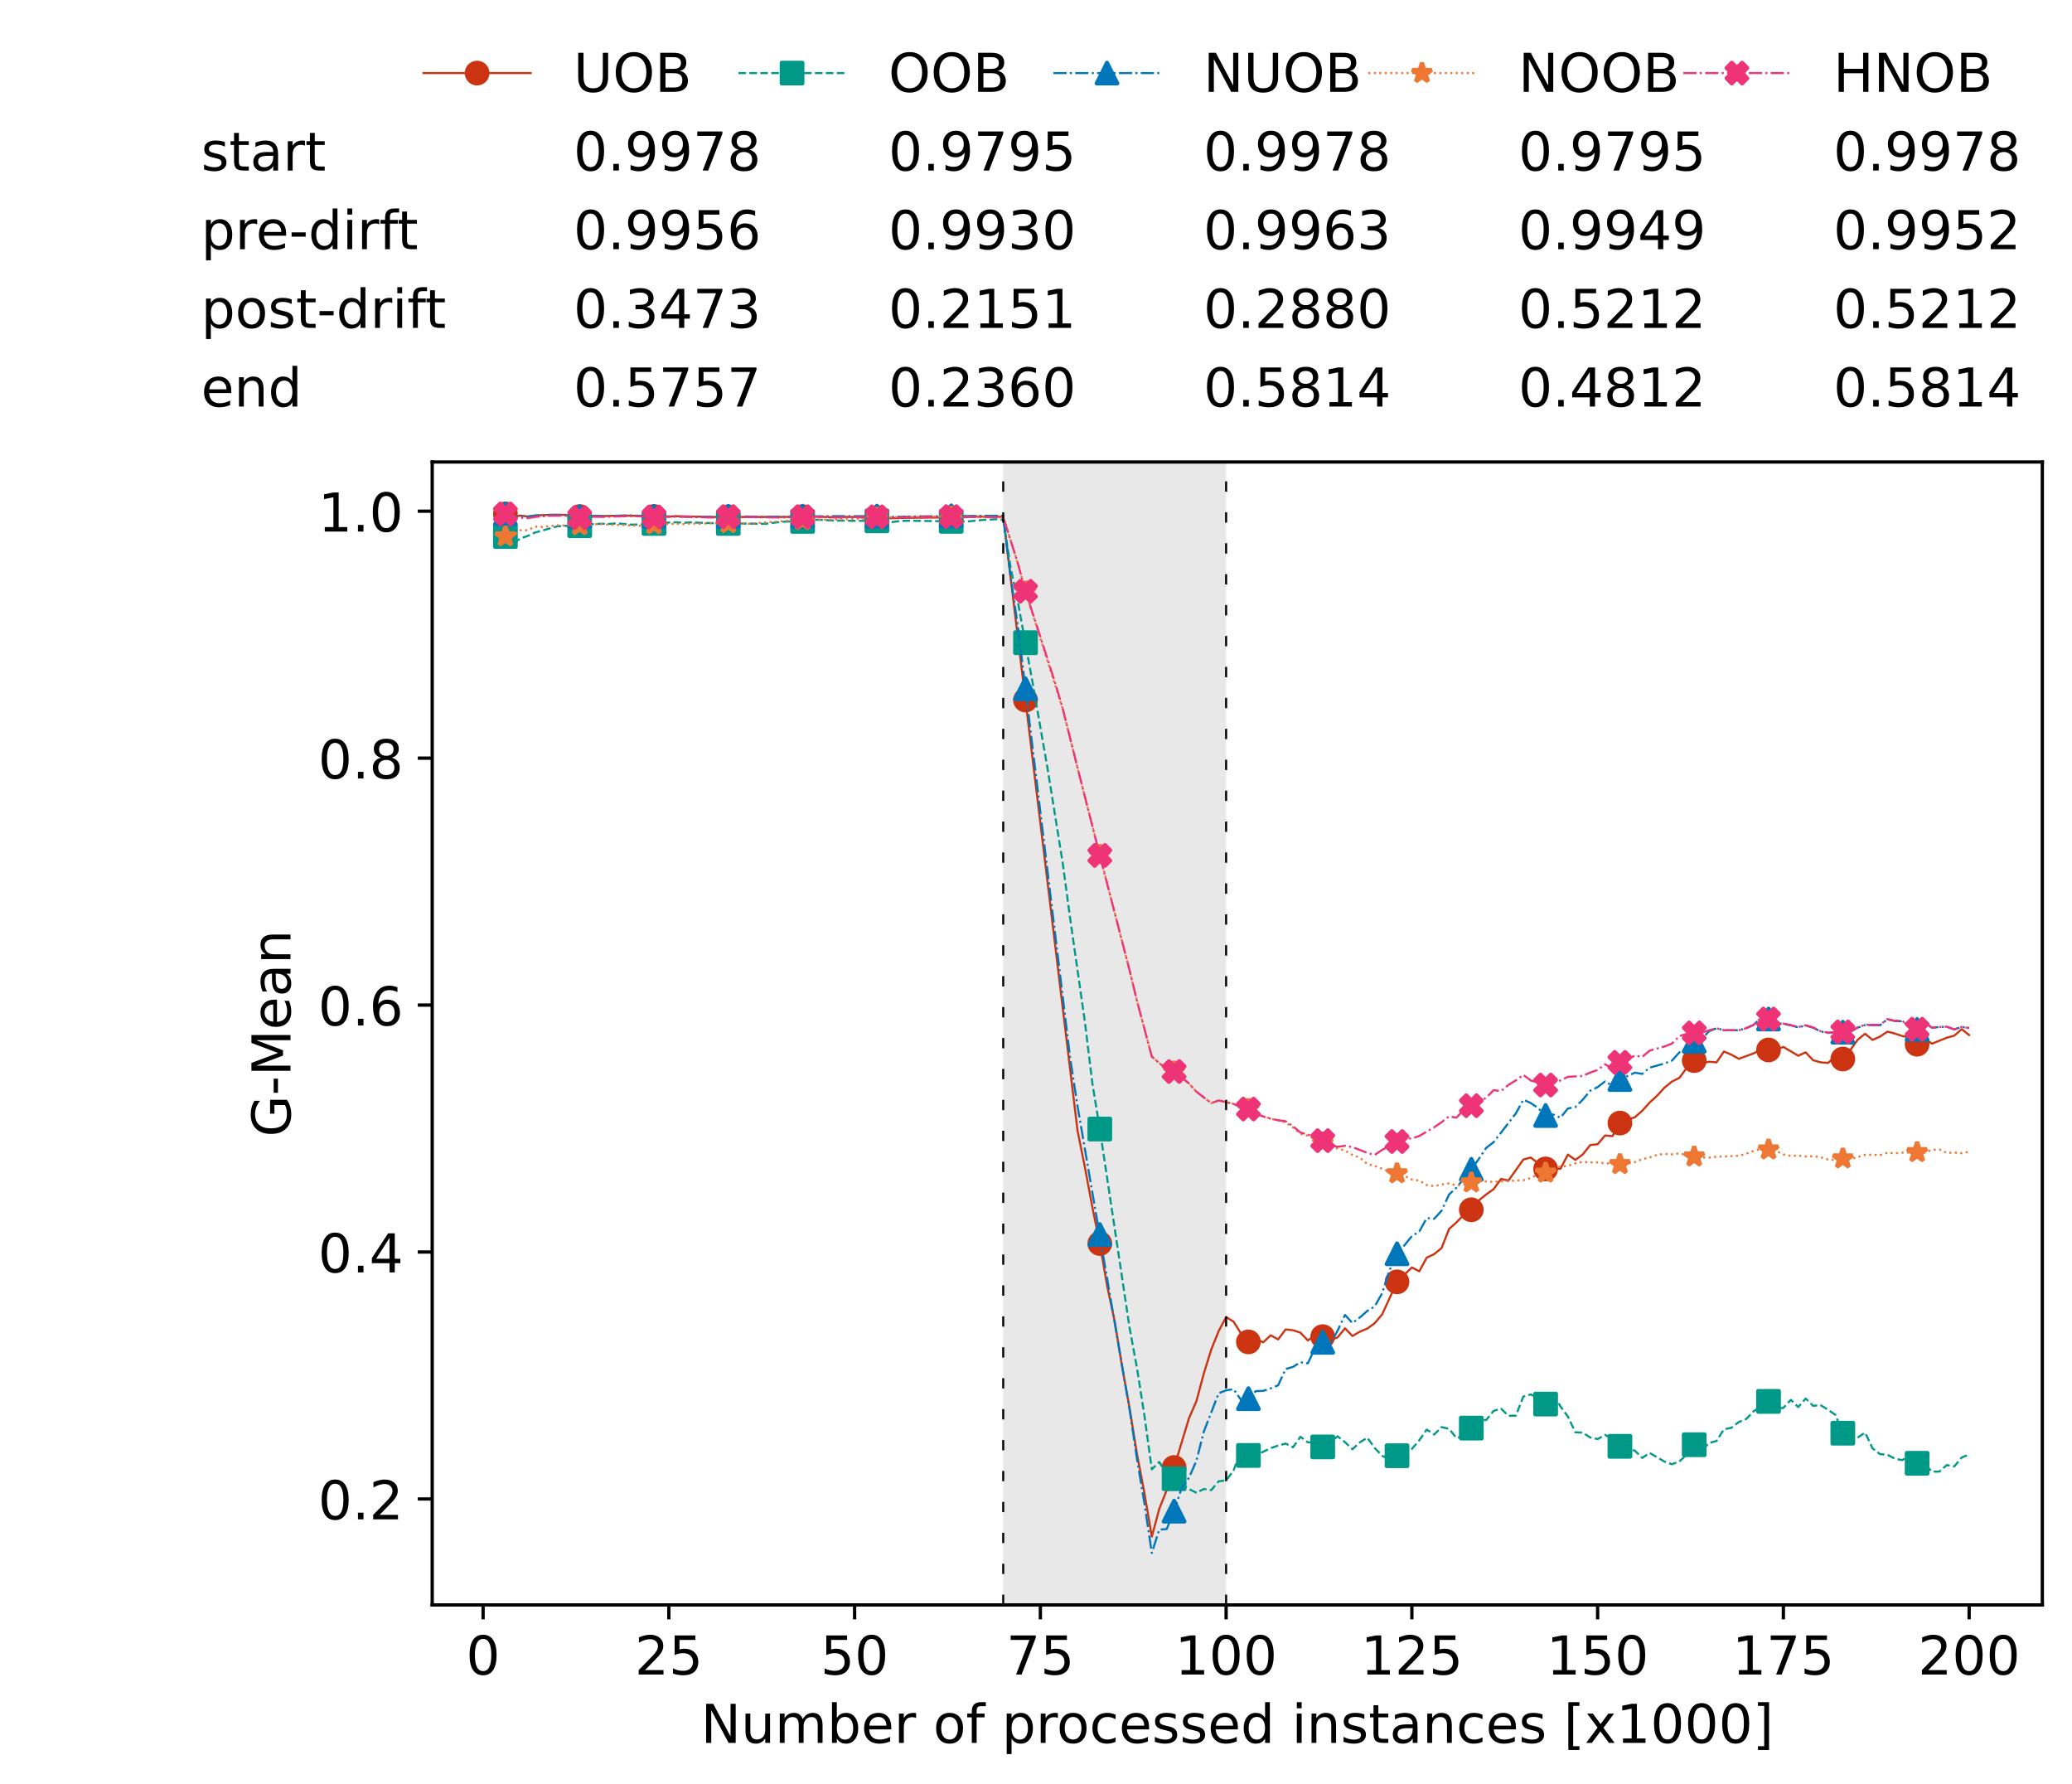 <?xml version="1.0" encoding="utf-8" standalone="no"?>
<!DOCTYPE svg PUBLIC "-//W3C//DTD SVG 1.1//EN"
  "http://www.w3.org/Graphics/SVG/1.1/DTD/svg11.dtd">
<!-- Created with matplotlib (https://matplotlib.org/) -->
<svg height="432.615pt" version="1.1" viewBox="0 0 502.65 432.615" width="502.65pt" xmlns="http://www.w3.org/2000/svg" xmlns:xlink="http://www.w3.org/1999/xlink">
 <defs>
  <style type="text/css">*{stroke-linecap:butt;stroke-linejoin:round;}</style>
 </defs>
 <g id="figure_1">
  <g id="patch_1">
   <path d="M 0 432.615 
L 502.65 432.615 
L 502.65 0 
L 0 0 
z
" style="fill:#ffffff;"/>
  </g>
  <g id="axes_1">
   <g id="patch_2">
    <path d="M 104.85 389.252 
L 495.45 389.252 
L 495.45 112.052 
L 104.85 112.052 
z
" style="fill:#ffffff;"/>
   </g>
   <g id="patch_3">
    <path clip-path="url(#p3b15cdf028)" d="M 297.446 389.252 
L 297.446 112.052 
L 243.372 112.052 
L 243.372 389.252 
z
" style="fill:#d3d3d3;opacity:0.5;"/>
   </g>
   <g id="matplotlib.axis_1">
    <g id="xtick_1">
     <g id="line2d_1">
      <defs>
       <path d="M 0 0 
L 0 3.5 
" id="m21214f42b5" style="stroke:#000000;stroke-width:0.8;"/>
      </defs>
      <g>
       <use style="stroke:#000000;stroke-width:0.8;" x="117.197" xlink:href="#m21214f42b5" y="389.252"/>
      </g>
     </g>
     <g id="text_1">
      <!-- 0 -->
      <g transform="translate(113.061 406.13)scale(0.13 -0.13)">
       <defs>
        <path d="M 31.781 66.406 
Q 24.172 66.406 20.328 58.906 
Q 16.5 51.422 16.5 36.375 
Q 16.5 21.391 20.328 13.891 
Q 24.172 6.391 31.781 6.391 
Q 39.453 6.391 43.281 13.891 
Q 47.125 21.391 47.125 36.375 
Q 47.125 51.422 43.281 58.906 
Q 39.453 66.406 31.781 66.406 
z
M 31.781 74.219 
Q 44.047 74.219 50.516 64.516 
Q 56.984 54.828 56.984 36.375 
Q 56.984 17.969 50.516 8.266 
Q 44.047 -1.422 31.781 -1.422 
Q 19.531 -1.422 13.062 8.266 
Q 6.594 17.969 6.594 36.375 
Q 6.594 54.828 13.062 64.516 
Q 19.531 74.219 31.781 74.219 
z
" id="DejaVuSans-48"/>
       </defs>
       <use xlink:href="#DejaVuSans-48"/>
      </g>
     </g>
    </g>
    <g id="xtick_2">
     <g id="line2d_2">
      <g>
       <use style="stroke:#000000;stroke-width:0.8;" x="162.259" xlink:href="#m21214f42b5" y="389.252"/>
      </g>
     </g>
     <g id="text_2">
      <!-- 25 -->
      <g transform="translate(153.988 406.13)scale(0.13 -0.13)">
       <defs>
        <path d="M 19.188 8.297 
L 53.609 8.297 
L 53.609 0 
L 7.328 0 
L 7.328 8.297 
Q 12.938 14.109 22.625 23.891 
Q 32.328 33.688 34.812 36.531 
Q 39.547 41.844 41.422 45.531 
Q 43.312 49.219 43.312 52.781 
Q 43.312 58.594 39.234 62.25 
Q 35.156 65.922 28.609 65.922 
Q 23.969 65.922 18.812 64.312 
Q 13.672 62.703 7.812 59.422 
L 7.812 69.391 
Q 13.766 71.781 18.938 73 
Q 24.125 74.219 28.422 74.219 
Q 39.75 74.219 46.484 68.547 
Q 53.219 62.891 53.219 53.422 
Q 53.219 48.922 51.531 44.891 
Q 49.859 40.875 45.406 35.406 
Q 44.188 33.984 37.641 27.219 
Q 31.109 20.453 19.188 8.297 
z
" id="DejaVuSans-50"/>
        <path d="M 10.797 72.906 
L 49.516 72.906 
L 49.516 64.594 
L 19.828 64.594 
L 19.828 46.734 
Q 21.969 47.469 24.109 47.828 
Q 26.266 48.188 28.422 48.188 
Q 40.625 48.188 47.75 41.5 
Q 54.891 34.812 54.891 23.391 
Q 54.891 11.625 47.562 5.094 
Q 40.234 -1.422 26.906 -1.422 
Q 22.312 -1.422 17.547 -0.641 
Q 12.797 0.141 7.719 1.703 
L 7.719 11.625 
Q 12.109 9.234 16.797 8.062 
Q 21.484 6.891 26.703 6.891 
Q 35.156 6.891 40.078 11.328 
Q 45.016 15.766 45.016 23.391 
Q 45.016 31 40.078 35.438 
Q 35.156 39.891 26.703 39.891 
Q 22.75 39.891 18.812 39.016 
Q 14.891 38.141 10.797 36.281 
z
" id="DejaVuSans-53"/>
       </defs>
       <use xlink:href="#DejaVuSans-50"/>
       <use x="63.623" xlink:href="#DejaVuSans-53"/>
      </g>
     </g>
    </g>
    <g id="xtick_3">
     <g id="line2d_3">
      <g>
       <use style="stroke:#000000;stroke-width:0.8;" x="207.322" xlink:href="#m21214f42b5" y="389.252"/>
      </g>
     </g>
     <g id="text_3">
      <!-- 50 -->
      <g transform="translate(199.05 406.13)scale(0.13 -0.13)">
       <use xlink:href="#DejaVuSans-53"/>
       <use x="63.623" xlink:href="#DejaVuSans-48"/>
      </g>
     </g>
    </g>
    <g id="xtick_4">
     <g id="line2d_4">
      <g>
       <use style="stroke:#000000;stroke-width:0.8;" x="252.384" xlink:href="#m21214f42b5" y="389.252"/>
      </g>
     </g>
     <g id="text_4">
      <!-- 75 -->
      <g transform="translate(244.113 406.13)scale(0.13 -0.13)">
       <defs>
        <path d="M 8.203 72.906 
L 55.078 72.906 
L 55.078 68.703 
L 28.609 0 
L 18.312 0 
L 43.219 64.594 
L 8.203 64.594 
z
" id="DejaVuSans-55"/>
       </defs>
       <use xlink:href="#DejaVuSans-55"/>
       <use x="63.623" xlink:href="#DejaVuSans-53"/>
      </g>
     </g>
    </g>
    <g id="xtick_5">
     <g id="line2d_5">
      <g>
       <use style="stroke:#000000;stroke-width:0.8;" x="297.446" xlink:href="#m21214f42b5" y="389.252"/>
      </g>
     </g>
     <g id="text_5">
      <!-- 100 -->
      <g transform="translate(285.039 406.13)scale(0.13 -0.13)">
       <defs>
        <path d="M 12.406 8.297 
L 28.516 8.297 
L 28.516 63.922 
L 10.984 60.406 
L 10.984 69.391 
L 28.422 72.906 
L 38.281 72.906 
L 38.281 8.297 
L 54.391 8.297 
L 54.391 0 
L 12.406 0 
z
" id="DejaVuSans-49"/>
       </defs>
       <use xlink:href="#DejaVuSans-49"/>
       <use x="63.623" xlink:href="#DejaVuSans-48"/>
       <use x="127.246" xlink:href="#DejaVuSans-48"/>
      </g>
     </g>
    </g>
    <g id="xtick_6">
     <g id="line2d_6">
      <g>
       <use style="stroke:#000000;stroke-width:0.8;" x="342.509" xlink:href="#m21214f42b5" y="389.252"/>
      </g>
     </g>
     <g id="text_6">
      <!-- 125 -->
      <g transform="translate(330.102 406.13)scale(0.13 -0.13)">
       <use xlink:href="#DejaVuSans-49"/>
       <use x="63.623" xlink:href="#DejaVuSans-50"/>
       <use x="127.246" xlink:href="#DejaVuSans-53"/>
      </g>
     </g>
    </g>
    <g id="xtick_7">
     <g id="line2d_7">
      <g>
       <use style="stroke:#000000;stroke-width:0.8;" x="387.571" xlink:href="#m21214f42b5" y="389.252"/>
      </g>
     </g>
     <g id="text_7">
      <!-- 150 -->
      <g transform="translate(375.164 406.13)scale(0.13 -0.13)">
       <use xlink:href="#DejaVuSans-49"/>
       <use x="63.623" xlink:href="#DejaVuSans-53"/>
       <use x="127.246" xlink:href="#DejaVuSans-48"/>
      </g>
     </g>
    </g>
    <g id="xtick_8">
     <g id="line2d_8">
      <g>
       <use style="stroke:#000000;stroke-width:0.8;" x="432.633" xlink:href="#m21214f42b5" y="389.252"/>
      </g>
     </g>
     <g id="text_8">
      <!-- 175 -->
      <g transform="translate(420.226 406.13)scale(0.13 -0.13)">
       <use xlink:href="#DejaVuSans-49"/>
       <use x="63.623" xlink:href="#DejaVuSans-55"/>
       <use x="127.246" xlink:href="#DejaVuSans-53"/>
      </g>
     </g>
    </g>
    <g id="xtick_9">
     <g id="line2d_9">
      <g>
       <use style="stroke:#000000;stroke-width:0.8;" x="477.695" xlink:href="#m21214f42b5" y="389.252"/>
      </g>
     </g>
     <g id="text_9">
      <!-- 200 -->
      <g transform="translate(465.289 406.13)scale(0.13 -0.13)">
       <use xlink:href="#DejaVuSans-50"/>
       <use x="63.623" xlink:href="#DejaVuSans-48"/>
       <use x="127.246" xlink:href="#DejaVuSans-48"/>
      </g>
     </g>
    </g>
    <g id="text_10">
     <!-- Number of processed instances [x1000] -->
     <g transform="translate(170.025 422.711)scale(0.13 -0.13)">
      <defs>
       <path d="M 9.812 72.906 
L 23.094 72.906 
L 55.422 11.922 
L 55.422 72.906 
L 64.984 72.906 
L 64.984 0 
L 51.703 0 
L 19.391 60.984 
L 19.391 0 
L 9.812 0 
z
" id="DejaVuSans-78"/>
       <path d="M 8.5 21.578 
L 8.5 54.688 
L 17.484 54.688 
L 17.484 21.922 
Q 17.484 14.156 20.5 10.266 
Q 23.531 6.391 29.594 6.391 
Q 36.859 6.391 41.078 11.031 
Q 45.312 15.672 45.312 23.688 
L 45.312 54.688 
L 54.297 54.688 
L 54.297 0 
L 45.312 0 
L 45.312 8.406 
Q 42.047 3.422 37.719 1 
Q 33.406 -1.422 27.688 -1.422 
Q 18.266 -1.422 13.375 4.438 
Q 8.5 10.297 8.5 21.578 
z
M 31.109 56 
z
" id="DejaVuSans-117"/>
       <path d="M 52 44.188 
Q 55.375 50.25 60.062 53.125 
Q 64.75 56 71.094 56 
Q 79.641 56 84.281 50.016 
Q 88.922 44.047 88.922 33.016 
L 88.922 0 
L 79.891 0 
L 79.891 32.719 
Q 79.891 40.578 77.094 44.375 
Q 74.312 48.188 68.609 48.188 
Q 61.625 48.188 57.562 43.547 
Q 53.516 38.922 53.516 30.906 
L 53.516 0 
L 44.484 0 
L 44.484 32.719 
Q 44.484 40.625 41.703 44.406 
Q 38.922 48.188 33.109 48.188 
Q 26.219 48.188 22.156 43.531 
Q 18.109 38.875 18.109 30.906 
L 18.109 0 
L 9.078 0 
L 9.078 54.688 
L 18.109 54.688 
L 18.109 46.188 
Q 21.188 51.219 25.484 53.609 
Q 29.781 56 35.688 56 
Q 41.656 56 45.828 52.969 
Q 50 49.953 52 44.188 
z
" id="DejaVuSans-109"/>
       <path d="M 48.688 27.297 
Q 48.688 37.203 44.609 42.844 
Q 40.531 48.484 33.406 48.484 
Q 26.266 48.484 22.188 42.844 
Q 18.109 37.203 18.109 27.297 
Q 18.109 17.391 22.188 11.75 
Q 26.266 6.109 33.406 6.109 
Q 40.531 6.109 44.609 11.75 
Q 48.688 17.391 48.688 27.297 
z
M 18.109 46.391 
Q 20.953 51.266 25.266 53.625 
Q 29.594 56 35.594 56 
Q 45.562 56 51.781 48.094 
Q 58.016 40.188 58.016 27.297 
Q 58.016 14.406 51.781 6.484 
Q 45.562 -1.422 35.594 -1.422 
Q 29.594 -1.422 25.266 0.953 
Q 20.953 3.328 18.109 8.203 
L 18.109 0 
L 9.078 0 
L 9.078 75.984 
L 18.109 75.984 
z
" id="DejaVuSans-98"/>
       <path d="M 56.203 29.594 
L 56.203 25.203 
L 14.891 25.203 
Q 15.484 15.922 20.484 11.062 
Q 25.484 6.203 34.422 6.203 
Q 39.594 6.203 44.453 7.469 
Q 49.312 8.734 54.109 11.281 
L 54.109 2.781 
Q 49.266 0.734 44.188 -0.344 
Q 39.109 -1.422 33.891 -1.422 
Q 20.797 -1.422 13.156 6.188 
Q 5.516 13.812 5.516 26.812 
Q 5.516 40.234 12.766 48.109 
Q 20.016 56 32.328 56 
Q 43.359 56 49.781 48.891 
Q 56.203 41.797 56.203 29.594 
z
M 47.219 32.234 
Q 47.125 39.594 43.094 43.984 
Q 39.062 48.391 32.422 48.391 
Q 24.906 48.391 20.391 44.141 
Q 15.875 39.891 15.188 32.172 
z
" id="DejaVuSans-101"/>
       <path d="M 41.109 46.297 
Q 39.594 47.172 37.812 47.578 
Q 36.031 48 33.891 48 
Q 26.266 48 22.188 43.047 
Q 18.109 38.094 18.109 28.812 
L 18.109 0 
L 9.078 0 
L 9.078 54.688 
L 18.109 54.688 
L 18.109 46.188 
Q 20.953 51.172 25.484 53.578 
Q 30.031 56 36.531 56 
Q 37.453 56 38.578 55.875 
Q 39.703 55.766 41.062 55.516 
z
" id="DejaVuSans-114"/>
       <path id="DejaVuSans-32"/>
       <path d="M 30.609 48.391 
Q 23.391 48.391 19.188 42.75 
Q 14.984 37.109 14.984 27.297 
Q 14.984 17.484 19.156 11.844 
Q 23.344 6.203 30.609 6.203 
Q 37.797 6.203 41.984 11.859 
Q 46.188 17.531 46.188 27.297 
Q 46.188 37.016 41.984 42.703 
Q 37.797 48.391 30.609 48.391 
z
M 30.609 56 
Q 42.328 56 49.016 48.375 
Q 55.719 40.766 55.719 27.297 
Q 55.719 13.875 49.016 6.219 
Q 42.328 -1.422 30.609 -1.422 
Q 18.844 -1.422 12.172 6.219 
Q 5.516 13.875 5.516 27.297 
Q 5.516 40.766 12.172 48.375 
Q 18.844 56 30.609 56 
z
" id="DejaVuSans-111"/>
       <path d="M 37.109 75.984 
L 37.109 68.5 
L 28.516 68.5 
Q 23.688 68.5 21.797 66.547 
Q 19.922 64.594 19.922 59.516 
L 19.922 54.688 
L 34.719 54.688 
L 34.719 47.703 
L 19.922 47.703 
L 19.922 0 
L 10.891 0 
L 10.891 47.703 
L 2.297 47.703 
L 2.297 54.688 
L 10.891 54.688 
L 10.891 58.5 
Q 10.891 67.625 15.141 71.797 
Q 19.391 75.984 28.609 75.984 
z
" id="DejaVuSans-102"/>
       <path d="M 18.109 8.203 
L 18.109 -20.797 
L 9.078 -20.797 
L 9.078 54.688 
L 18.109 54.688 
L 18.109 46.391 
Q 20.953 51.266 25.266 53.625 
Q 29.594 56 35.594 56 
Q 45.562 56 51.781 48.094 
Q 58.016 40.188 58.016 27.297 
Q 58.016 14.406 51.781 6.484 
Q 45.562 -1.422 35.594 -1.422 
Q 29.594 -1.422 25.266 0.953 
Q 20.953 3.328 18.109 8.203 
z
M 48.688 27.297 
Q 48.688 37.203 44.609 42.844 
Q 40.531 48.484 33.406 48.484 
Q 26.266 48.484 22.188 42.844 
Q 18.109 37.203 18.109 27.297 
Q 18.109 17.391 22.188 11.75 
Q 26.266 6.109 33.406 6.109 
Q 40.531 6.109 44.609 11.75 
Q 48.688 17.391 48.688 27.297 
z
" id="DejaVuSans-112"/>
       <path d="M 48.781 52.594 
L 48.781 44.188 
Q 44.969 46.297 41.141 47.344 
Q 37.312 48.391 33.406 48.391 
Q 24.656 48.391 19.812 42.844 
Q 14.984 37.312 14.984 27.297 
Q 14.984 17.281 19.812 11.734 
Q 24.656 6.203 33.406 6.203 
Q 37.312 6.203 41.141 7.25 
Q 44.969 8.297 48.781 10.406 
L 48.781 2.094 
Q 45.016 0.344 40.984 -0.531 
Q 36.969 -1.422 32.422 -1.422 
Q 20.062 -1.422 12.781 6.344 
Q 5.516 14.109 5.516 27.297 
Q 5.516 40.672 12.859 48.328 
Q 20.219 56 33.016 56 
Q 37.156 56 41.109 55.141 
Q 45.062 54.297 48.781 52.594 
z
" id="DejaVuSans-99"/>
       <path d="M 44.281 53.078 
L 44.281 44.578 
Q 40.484 46.531 36.375 47.5 
Q 32.281 48.484 27.875 48.484 
Q 21.188 48.484 17.844 46.438 
Q 14.5 44.391 14.5 40.281 
Q 14.5 37.156 16.891 35.375 
Q 19.281 33.594 26.516 31.984 
L 29.594 31.297 
Q 39.156 29.25 43.188 25.516 
Q 47.219 21.781 47.219 15.094 
Q 47.219 7.469 41.188 3.016 
Q 35.156 -1.422 24.609 -1.422 
Q 20.219 -1.422 15.453 -0.562 
Q 10.688 0.297 5.422 2 
L 5.422 11.281 
Q 10.406 8.688 15.234 7.391 
Q 20.062 6.109 24.812 6.109 
Q 31.156 6.109 34.562 8.281 
Q 37.984 10.453 37.984 14.406 
Q 37.984 18.062 35.516 20.016 
Q 33.062 21.969 24.703 23.781 
L 21.578 24.516 
Q 13.234 26.266 9.516 29.906 
Q 5.812 33.547 5.812 39.891 
Q 5.812 47.609 11.281 51.797 
Q 16.75 56 26.812 56 
Q 31.781 56 36.172 55.266 
Q 40.578 54.547 44.281 53.078 
z
" id="DejaVuSans-115"/>
       <path d="M 45.406 46.391 
L 45.406 75.984 
L 54.391 75.984 
L 54.391 0 
L 45.406 0 
L 45.406 8.203 
Q 42.578 3.328 38.25 0.953 
Q 33.938 -1.422 27.875 -1.422 
Q 17.969 -1.422 11.734 6.484 
Q 5.516 14.406 5.516 27.297 
Q 5.516 40.188 11.734 48.094 
Q 17.969 56 27.875 56 
Q 33.938 56 38.25 53.625 
Q 42.578 51.266 45.406 46.391 
z
M 14.797 27.297 
Q 14.797 17.391 18.875 11.75 
Q 22.953 6.109 30.078 6.109 
Q 37.203 6.109 41.297 11.75 
Q 45.406 17.391 45.406 27.297 
Q 45.406 37.203 41.297 42.844 
Q 37.203 48.484 30.078 48.484 
Q 22.953 48.484 18.875 42.844 
Q 14.797 37.203 14.797 27.297 
z
" id="DejaVuSans-100"/>
       <path d="M 9.422 54.688 
L 18.406 54.688 
L 18.406 0 
L 9.422 0 
z
M 9.422 75.984 
L 18.406 75.984 
L 18.406 64.594 
L 9.422 64.594 
z
" id="DejaVuSans-105"/>
       <path d="M 54.891 33.016 
L 54.891 0 
L 45.906 0 
L 45.906 32.719 
Q 45.906 40.484 42.875 44.328 
Q 39.844 48.188 33.797 48.188 
Q 26.516 48.188 22.312 43.547 
Q 18.109 38.922 18.109 30.906 
L 18.109 0 
L 9.078 0 
L 9.078 54.688 
L 18.109 54.688 
L 18.109 46.188 
Q 21.344 51.125 25.703 53.562 
Q 30.078 56 35.797 56 
Q 45.219 56 50.047 50.172 
Q 54.891 44.344 54.891 33.016 
z
" id="DejaVuSans-110"/>
       <path d="M 18.312 70.219 
L 18.312 54.688 
L 36.812 54.688 
L 36.812 47.703 
L 18.312 47.703 
L 18.312 18.016 
Q 18.312 11.328 20.141 9.422 
Q 21.969 7.516 27.594 7.516 
L 36.812 7.516 
L 36.812 0 
L 27.594 0 
Q 17.188 0 13.234 3.875 
Q 9.281 7.766 9.281 18.016 
L 9.281 47.703 
L 2.688 47.703 
L 2.688 54.688 
L 9.281 54.688 
L 9.281 70.219 
z
" id="DejaVuSans-116"/>
       <path d="M 34.281 27.484 
Q 23.391 27.484 19.188 25 
Q 14.984 22.516 14.984 16.5 
Q 14.984 11.719 18.141 8.906 
Q 21.297 6.109 26.703 6.109 
Q 34.188 6.109 38.703 11.406 
Q 43.219 16.703 43.219 25.484 
L 43.219 27.484 
z
M 52.203 31.203 
L 52.203 0 
L 43.219 0 
L 43.219 8.297 
Q 40.141 3.328 35.547 0.953 
Q 30.953 -1.422 24.312 -1.422 
Q 15.922 -1.422 10.953 3.297 
Q 6 8.016 6 15.922 
Q 6 25.141 12.172 29.828 
Q 18.359 34.516 30.609 34.516 
L 43.219 34.516 
L 43.219 35.406 
Q 43.219 41.609 39.141 45 
Q 35.062 48.391 27.688 48.391 
Q 23 48.391 18.547 47.266 
Q 14.109 46.141 10.016 43.891 
L 10.016 52.203 
Q 14.938 54.109 19.578 55.047 
Q 24.219 56 28.609 56 
Q 40.484 56 46.344 49.844 
Q 52.203 43.703 52.203 31.203 
z
" id="DejaVuSans-97"/>
       <path d="M 8.594 75.984 
L 29.297 75.984 
L 29.297 69 
L 17.578 69 
L 17.578 -6.203 
L 29.297 -6.203 
L 29.297 -13.188 
L 8.594 -13.188 
z
" id="DejaVuSans-91"/>
       <path d="M 54.891 54.688 
L 35.109 28.078 
L 55.906 0 
L 45.312 0 
L 29.391 21.484 
L 13.484 0 
L 2.875 0 
L 24.125 28.609 
L 4.688 54.688 
L 15.281 54.688 
L 29.781 35.203 
L 44.281 54.688 
z
" id="DejaVuSans-120"/>
       <path d="M 30.422 75.984 
L 30.422 -13.188 
L 9.719 -13.188 
L 9.719 -6.203 
L 21.391 -6.203 
L 21.391 69 
L 9.719 69 
L 9.719 75.984 
z
" id="DejaVuSans-93"/>
      </defs>
      <use xlink:href="#DejaVuSans-78"/>
      <use x="74.805" xlink:href="#DejaVuSans-117"/>
      <use x="138.184" xlink:href="#DejaVuSans-109"/>
      <use x="235.596" xlink:href="#DejaVuSans-98"/>
      <use x="299.072" xlink:href="#DejaVuSans-101"/>
      <use x="360.596" xlink:href="#DejaVuSans-114"/>
      <use x="401.709" xlink:href="#DejaVuSans-32"/>
      <use x="433.496" xlink:href="#DejaVuSans-111"/>
      <use x="494.678" xlink:href="#DejaVuSans-102"/>
      <use x="529.883" xlink:href="#DejaVuSans-32"/>
      <use x="561.67" xlink:href="#DejaVuSans-112"/>
      <use x="625.146" xlink:href="#DejaVuSans-114"/>
      <use x="664.01" xlink:href="#DejaVuSans-111"/>
      <use x="725.191" xlink:href="#DejaVuSans-99"/>
      <use x="780.172" xlink:href="#DejaVuSans-101"/>
      <use x="841.695" xlink:href="#DejaVuSans-115"/>
      <use x="893.795" xlink:href="#DejaVuSans-115"/>
      <use x="945.895" xlink:href="#DejaVuSans-101"/>
      <use x="1007.418" xlink:href="#DejaVuSans-100"/>
      <use x="1070.895" xlink:href="#DejaVuSans-32"/>
      <use x="1102.682" xlink:href="#DejaVuSans-105"/>
      <use x="1130.465" xlink:href="#DejaVuSans-110"/>
      <use x="1193.844" xlink:href="#DejaVuSans-115"/>
      <use x="1245.943" xlink:href="#DejaVuSans-116"/>
      <use x="1285.152" xlink:href="#DejaVuSans-97"/>
      <use x="1346.432" xlink:href="#DejaVuSans-110"/>
      <use x="1409.811" xlink:href="#DejaVuSans-99"/>
      <use x="1464.791" xlink:href="#DejaVuSans-101"/>
      <use x="1526.314" xlink:href="#DejaVuSans-115"/>
      <use x="1578.414" xlink:href="#DejaVuSans-32"/>
      <use x="1610.201" xlink:href="#DejaVuSans-91"/>
      <use x="1649.215" xlink:href="#DejaVuSans-120"/>
      <use x="1708.395" xlink:href="#DejaVuSans-49"/>
      <use x="1772.018" xlink:href="#DejaVuSans-48"/>
      <use x="1835.641" xlink:href="#DejaVuSans-48"/>
      <use x="1899.264" xlink:href="#DejaVuSans-48"/>
      <use x="1962.887" xlink:href="#DejaVuSans-93"/>
     </g>
    </g>
   </g>
   <g id="matplotlib.axis_2">
    <g id="ytick_1">
     <g id="line2d_10">
      <defs>
       <path d="M 0 0 
L -3.5 0 
" id="m56372ce7ce" style="stroke:#000000;stroke-width:0.8;"/>
      </defs>
      <g>
       <use style="stroke:#000000;stroke-width:0.8;" x="104.85" xlink:href="#m56372ce7ce" y="363.549"/>
      </g>
     </g>
     <g id="text_11">
      <!-- 0.2 -->
      <g transform="translate(77.176 368.488)scale(0.13 -0.13)">
       <defs>
        <path d="M 10.688 12.406 
L 21 12.406 
L 21 0 
L 10.688 0 
z
" id="DejaVuSans-46"/>
       </defs>
       <use xlink:href="#DejaVuSans-48"/>
       <use x="63.623" xlink:href="#DejaVuSans-46"/>
       <use x="95.41" xlink:href="#DejaVuSans-50"/>
      </g>
     </g>
    </g>
    <g id="ytick_2">
     <g id="line2d_11">
      <g>
       <use style="stroke:#000000;stroke-width:0.8;" x="104.85" xlink:href="#m56372ce7ce" y="303.657"/>
      </g>
     </g>
     <g id="text_12">
      <!-- 0.4 -->
      <g transform="translate(77.176 308.596)scale(0.13 -0.13)">
       <defs>
        <path d="M 37.797 64.312 
L 12.891 25.391 
L 37.797 25.391 
z
M 35.203 72.906 
L 47.609 72.906 
L 47.609 25.391 
L 58.016 25.391 
L 58.016 17.188 
L 47.609 17.188 
L 47.609 0 
L 37.797 0 
L 37.797 17.188 
L 4.891 17.188 
L 4.891 26.703 
z
" id="DejaVuSans-52"/>
       </defs>
       <use xlink:href="#DejaVuSans-48"/>
       <use x="63.623" xlink:href="#DejaVuSans-46"/>
       <use x="95.41" xlink:href="#DejaVuSans-52"/>
      </g>
     </g>
    </g>
    <g id="ytick_3">
     <g id="line2d_12">
      <g>
       <use style="stroke:#000000;stroke-width:0.8;" x="104.85" xlink:href="#m56372ce7ce" y="243.765"/>
      </g>
     </g>
     <g id="text_13">
      <!-- 0.6 -->
      <g transform="translate(77.176 248.704)scale(0.13 -0.13)">
       <defs>
        <path d="M 33.016 40.375 
Q 26.375 40.375 22.484 35.828 
Q 18.609 31.297 18.609 23.391 
Q 18.609 15.531 22.484 10.953 
Q 26.375 6.391 33.016 6.391 
Q 39.656 6.391 43.531 10.953 
Q 47.406 15.531 47.406 23.391 
Q 47.406 31.297 43.531 35.828 
Q 39.656 40.375 33.016 40.375 
z
M 52.594 71.297 
L 52.594 62.312 
Q 48.875 64.062 45.094 64.984 
Q 41.312 65.922 37.594 65.922 
Q 27.828 65.922 22.672 59.328 
Q 17.531 52.734 16.797 39.406 
Q 19.672 43.656 24.016 45.922 
Q 28.375 48.188 33.594 48.188 
Q 44.578 48.188 50.953 41.516 
Q 57.328 34.859 57.328 23.391 
Q 57.328 12.156 50.688 5.359 
Q 44.047 -1.422 33.016 -1.422 
Q 20.359 -1.422 13.672 8.266 
Q 6.984 17.969 6.984 36.375 
Q 6.984 53.656 15.188 63.938 
Q 23.391 74.219 37.203 74.219 
Q 40.922 74.219 44.703 73.484 
Q 48.484 72.75 52.594 71.297 
z
" id="DejaVuSans-54"/>
       </defs>
       <use xlink:href="#DejaVuSans-48"/>
       <use x="63.623" xlink:href="#DejaVuSans-46"/>
       <use x="95.41" xlink:href="#DejaVuSans-54"/>
      </g>
     </g>
    </g>
    <g id="ytick_4">
     <g id="line2d_13">
      <g>
       <use style="stroke:#000000;stroke-width:0.8;" x="104.85" xlink:href="#m56372ce7ce" y="183.873"/>
      </g>
     </g>
     <g id="text_14">
      <!-- 0.8 -->
      <g transform="translate(77.176 188.812)scale(0.13 -0.13)">
       <defs>
        <path d="M 31.781 34.625 
Q 24.75 34.625 20.719 30.859 
Q 16.703 27.094 16.703 20.516 
Q 16.703 13.922 20.719 10.156 
Q 24.75 6.391 31.781 6.391 
Q 38.812 6.391 42.859 10.172 
Q 46.922 13.969 46.922 20.516 
Q 46.922 27.094 42.891 30.859 
Q 38.875 34.625 31.781 34.625 
z
M 21.922 38.812 
Q 15.578 40.375 12.031 44.719 
Q 8.5 49.078 8.5 55.328 
Q 8.5 64.062 14.719 69.141 
Q 20.953 74.219 31.781 74.219 
Q 42.672 74.219 48.875 69.141 
Q 55.078 64.062 55.078 55.328 
Q 55.078 49.078 51.531 44.719 
Q 48 40.375 41.703 38.812 
Q 48.828 37.156 52.797 32.312 
Q 56.781 27.484 56.781 20.516 
Q 56.781 9.906 50.312 4.234 
Q 43.844 -1.422 31.781 -1.422 
Q 19.734 -1.422 13.25 4.234 
Q 6.781 9.906 6.781 20.516 
Q 6.781 27.484 10.781 32.312 
Q 14.797 37.156 21.922 38.812 
z
M 18.312 54.391 
Q 18.312 48.734 21.844 45.562 
Q 25.391 42.391 31.781 42.391 
Q 38.141 42.391 41.719 45.562 
Q 45.312 48.734 45.312 54.391 
Q 45.312 60.062 41.719 63.234 
Q 38.141 66.406 31.781 66.406 
Q 25.391 66.406 21.844 63.234 
Q 18.312 60.062 18.312 54.391 
z
" id="DejaVuSans-56"/>
       </defs>
       <use xlink:href="#DejaVuSans-48"/>
       <use x="63.623" xlink:href="#DejaVuSans-46"/>
       <use x="95.41" xlink:href="#DejaVuSans-56"/>
      </g>
     </g>
    </g>
    <g id="ytick_5">
     <g id="line2d_14">
      <g>
       <use style="stroke:#000000;stroke-width:0.8;" x="104.85" xlink:href="#m56372ce7ce" y="123.98"/>
      </g>
     </g>
     <g id="text_15">
      <!-- 1.0 -->
      <g transform="translate(77.176 128.919)scale(0.13 -0.13)">
       <use xlink:href="#DejaVuSans-49"/>
       <use x="63.623" xlink:href="#DejaVuSans-46"/>
       <use x="95.41" xlink:href="#DejaVuSans-48"/>
      </g>
     </g>
    </g>
    <g id="text_16">
     <!-- G-Mean -->
     <g transform="translate(70.472 275.744)rotate(-90)scale(0.13 -0.13)">
      <defs>
       <path d="M 59.516 10.406 
L 59.516 29.984 
L 43.406 29.984 
L 43.406 38.094 
L 69.281 38.094 
L 69.281 6.781 
Q 63.578 2.734 56.688 0.656 
Q 49.812 -1.422 42 -1.422 
Q 24.906 -1.422 15.25 8.562 
Q 5.609 18.562 5.609 36.375 
Q 5.609 54.25 15.25 64.234 
Q 24.906 74.219 42 74.219 
Q 49.125 74.219 55.547 72.453 
Q 61.969 70.703 67.391 67.281 
L 67.391 56.781 
Q 61.922 61.422 55.766 63.766 
Q 49.609 66.109 42.828 66.109 
Q 29.438 66.109 22.719 58.641 
Q 16.016 51.172 16.016 36.375 
Q 16.016 21.625 22.719 14.156 
Q 29.438 6.688 42.828 6.688 
Q 48.047 6.688 52.141 7.594 
Q 56.25 8.5 59.516 10.406 
z
" id="DejaVuSans-71"/>
       <path d="M 4.891 31.391 
L 31.203 31.391 
L 31.203 23.391 
L 4.891 23.391 
z
" id="DejaVuSans-45"/>
       <path d="M 9.812 72.906 
L 24.516 72.906 
L 43.109 23.297 
L 61.812 72.906 
L 76.516 72.906 
L 76.516 0 
L 66.891 0 
L 66.891 64.016 
L 48.094 14.016 
L 38.188 14.016 
L 19.391 64.016 
L 19.391 0 
L 9.812 0 
z
" id="DejaVuSans-77"/>
      </defs>
      <use xlink:href="#DejaVuSans-71"/>
      <use x="77.49" xlink:href="#DejaVuSans-45"/>
      <use x="113.574" xlink:href="#DejaVuSans-77"/>
      <use x="199.854" xlink:href="#DejaVuSans-101"/>
      <use x="261.377" xlink:href="#DejaVuSans-97"/>
      <use x="322.656" xlink:href="#DejaVuSans-110"/>
     </g>
    </g>
   </g>
   <g id="line2d_15"/>
   <g id="line2d_16"/>
   <g id="line2d_17"/>
   <g id="line2d_18"/>
   <g id="line2d_19"/>
   <g id="line2d_20">
    <path clip-path="url(#p3b15cdf028)" d="M 122.605 124.652 
L 124.407 125.475 
L 126.21 125.033 
L 128.012 125.276 
L 129.815 125.017 
L 133.419 124.861 
L 137.024 124.869 
L 140.629 125.291 
L 144.234 125.115 
L 146.037 125.172 
L 151.444 125.04 
L 162.259 125.281 
L 164.062 125.204 
L 174.877 125.409 
L 178.482 125.395 
L 191.099 125.373 
L 192.902 125.237 
L 194.704 125.313 
L 196.507 125.251 
L 203.717 125.495 
L 205.519 125.363 
L 207.322 125.388 
L 209.124 125.538 
L 210.927 125.445 
L 216.334 125.695 
L 219.939 125.591 
L 230.754 125.481 
L 234.359 125.431 
L 236.162 125.242 
L 239.767 125.311 
L 243.372 125.307 
L 254.186 214.444 
L 261.396 274.194 
L 263.199 283.165 
L 265.001 292.827 
L 266.804 301.59 
L 268.606 311.974 
L 270.409 320.464 
L 272.211 331.447 
L 274.014 341.464 
L 275.816 352.613 
L 277.619 362.07 
L 279.421 372.688 
L 281.224 365.971 
L 283.026 361.414 
L 284.829 355.92 
L 288.434 343.975 
L 290.236 339.837 
L 292.039 333.122 
L 293.841 327.302 
L 295.644 322.818 
L 297.446 319.442 
L 299.249 320.536 
L 301.051 323.411 
L 302.854 325.455 
L 304.656 324.872 
L 306.459 325.548 
L 308.261 323.85 
L 310.064 324.85 
L 311.866 322.439 
L 313.669 322.621 
L 315.471 323.218 
L 317.274 325.106 
L 319.076 323.8 
L 320.879 324.18 
L 322.681 325.073 
L 324.484 324.36 
L 326.286 322.16 
L 328.089 324.026 
L 329.891 322.971 
L 331.694 322.233 
L 333.496 320.912 
L 335.299 318.789 
L 338.904 310.894 
L 342.509 307.393 
L 344.311 308.337 
L 346.114 305.009 
L 347.916 304.169 
L 349.719 302.687 
L 351.521 298.082 
L 353.324 296.467 
L 355.126 294.594 
L 356.928 293.408 
L 358.731 291.158 
L 360.533 289.692 
L 362.336 288.414 
L 364.138 285.938 
L 365.941 286.308 
L 369.546 281.235 
L 371.348 280.745 
L 374.953 283.506 
L 376.756 283.393 
L 378.558 283.462 
L 380.361 280.019 
L 382.163 281.322 
L 383.966 279.989 
L 385.768 277.72 
L 387.571 277.507 
L 389.373 275.394 
L 391.176 275.552 
L 392.978 272.381 
L 394.781 271.542 
L 396.583 270.985 
L 398.386 269.403 
L 400.188 267.408 
L 401.991 265.756 
L 403.793 263.777 
L 405.596 262.319 
L 407.398 261.424 
L 409.201 258.975 
L 411.003 257.227 
L 412.806 257.88 
L 414.608 257.512 
L 416.411 257.655 
L 418.213 255.03 
L 420.016 255.79 
L 421.818 256.798 
L 425.423 255.478 
L 427.226 254.534 
L 429.028 254.651 
L 430.831 254.57 
L 432.633 253.91 
L 436.238 256.053 
L 438.041 255.227 
L 439.843 257.145 
L 441.646 257.643 
L 443.448 257.806 
L 445.251 256.245 
L 447.053 256.843 
L 448.856 254.682 
L 450.658 252.174 
L 452.461 250.711 
L 454.263 252.22 
L 456.066 251.418 
L 457.868 250.211 
L 459.671 250.672 
L 461.473 251.267 
L 463.276 251.619 
L 465.078 253.255 
L 466.881 251.828 
L 468.683 253.13 
L 472.288 251.675 
L 474.09 251.176 
L 475.893 249.609 
L 477.695 251.037 
L 477.695 251.037 
" style="fill:none;stroke:#cc3311;stroke-linecap:square;stroke-width:0.5;"/>
    <defs>
     <path d="M 0 2.5 
C 0.663 2.5 1.299 2.237 1.768 1.768 
C 2.237 1.299 2.5 0.663 2.5 0 
C 2.5 -0.663 2.237 -1.299 1.768 -1.768 
C 1.299 -2.237 0.663 -2.5 0 -2.5 
C -0.663 -2.5 -1.299 -2.237 -1.768 -1.768 
C -2.237 -1.299 -2.5 -0.663 -2.5 0 
C -2.5 0.663 -2.237 1.299 -1.768 1.768 
C -1.299 2.237 -0.663 2.5 0 2.5 
z
" id="maf2f721d38" style="stroke:#cc3311;"/>
    </defs>
    <g clip-path="url(#p3b15cdf028)">
     <use style="fill:#cc3311;stroke:#cc3311;" x="122.605" xlink:href="#maf2f721d38" y="124.652"/>
     <use style="fill:#cc3311;stroke:#cc3311;" x="140.629" xlink:href="#maf2f721d38" y="125.291"/>
     <use style="fill:#cc3311;stroke:#cc3311;" x="158.654" xlink:href="#maf2f721d38" y="125.275"/>
     <use style="fill:#cc3311;stroke:#cc3311;" x="176.679" xlink:href="#maf2f721d38" y="125.353"/>
     <use style="fill:#cc3311;stroke:#cc3311;" x="194.704" xlink:href="#maf2f721d38" y="125.313"/>
     <use style="fill:#cc3311;stroke:#cc3311;" x="212.729" xlink:href="#maf2f721d38" y="125.523"/>
     <use style="fill:#cc3311;stroke:#cc3311;" x="230.754" xlink:href="#maf2f721d38" y="125.481"/>
     <use style="fill:#cc3311;stroke:#cc3311;" x="248.779" xlink:href="#maf2f721d38" y="169.787"/>
     <use style="fill:#cc3311;stroke:#cc3311;" x="266.804" xlink:href="#maf2f721d38" y="301.59"/>
     <use style="fill:#cc3311;stroke:#cc3311;" x="284.829" xlink:href="#maf2f721d38" y="355.92"/>
     <use style="fill:#cc3311;stroke:#cc3311;" x="302.854" xlink:href="#maf2f721d38" y="325.455"/>
     <use style="fill:#cc3311;stroke:#cc3311;" x="320.879" xlink:href="#maf2f721d38" y="324.18"/>
     <use style="fill:#cc3311;stroke:#cc3311;" x="338.904" xlink:href="#maf2f721d38" y="310.894"/>
     <use style="fill:#cc3311;stroke:#cc3311;" x="356.928" xlink:href="#maf2f721d38" y="293.408"/>
     <use style="fill:#cc3311;stroke:#cc3311;" x="374.953" xlink:href="#maf2f721d38" y="283.506"/>
     <use style="fill:#cc3311;stroke:#cc3311;" x="392.978" xlink:href="#maf2f721d38" y="272.381"/>
     <use style="fill:#cc3311;stroke:#cc3311;" x="411.003" xlink:href="#maf2f721d38" y="257.227"/>
     <use style="fill:#cc3311;stroke:#cc3311;" x="429.028" xlink:href="#maf2f721d38" y="254.651"/>
     <use style="fill:#cc3311;stroke:#cc3311;" x="447.053" xlink:href="#maf2f721d38" y="256.843"/>
     <use style="fill:#cc3311;stroke:#cc3311;" x="465.078" xlink:href="#maf2f721d38" y="253.255"/>
    </g>
   </g>
   <g id="line2d_21"/>
   <g id="line2d_22"/>
   <g id="line2d_23"/>
   <g id="line2d_24"/>
   <g id="line2d_25">
    <path clip-path="url(#p3b15cdf028)" d="M 122.605 130.125 
L 124.407 131.848 
L 126.21 130.621 
L 128.012 129.98 
L 129.815 129.154 
L 135.222 127.655 
L 137.024 127.528 
L 140.629 127.482 
L 142.432 127.204 
L 146.037 127.019 
L 147.839 127.071 
L 149.642 126.93 
L 153.247 127.251 
L 156.852 127.125 
L 160.457 126.81 
L 164.062 126.675 
L 165.864 126.78 
L 167.667 126.694 
L 171.272 126.841 
L 174.877 126.924 
L 185.692 127.044 
L 189.297 126.592 
L 196.507 126.2 
L 198.309 126.042 
L 201.914 126.231 
L 207.322 126.324 
L 212.729 126.324 
L 214.532 126.39 
L 216.334 126.64 
L 218.137 126.385 
L 219.939 126.292 
L 230.754 126.436 
L 232.557 126.351 
L 234.359 126.521 
L 237.964 126.133 
L 241.569 125.932 
L 243.372 126.075 
L 245.174 137.728 
L 246.976 146.25 
L 250.581 166.04 
L 254.186 186.739 
L 257.791 209.227 
L 259.594 222.645 
L 263.199 247.939 
L 265.001 262.759 
L 266.804 273.831 
L 274.014 321.956 
L 275.816 331.763 
L 277.619 343.273 
L 279.421 356.363 
L 281.224 354.578 
L 283.026 357.49 
L 284.829 358.646 
L 286.631 359.978 
L 288.434 361.15 
L 290.236 362.031 
L 292.039 361.135 
L 293.841 361.412 
L 295.644 359.267 
L 297.446 359.038 
L 299.249 356.667 
L 301.051 351.788 
L 302.854 352.994 
L 304.656 352.957 
L 308.261 351.226 
L 310.064 350.6 
L 311.866 350.115 
L 313.669 351.019 
L 315.471 348.472 
L 317.274 349.812 
L 319.076 349.792 
L 320.879 350.925 
L 322.681 349.889 
L 324.484 348.353 
L 326.286 349.784 
L 328.089 351.5 
L 329.891 349.812 
L 331.694 348.692 
L 333.496 351.188 
L 335.299 353.073 
L 337.101 353.958 
L 338.904 353.058 
L 340.706 352.561 
L 342.509 351.418 
L 344.311 349.314 
L 346.114 346.714 
L 347.916 347.921 
L 349.719 346.13 
L 351.521 346.535 
L 353.324 348.762 
L 355.126 348.354 
L 358.731 344.505 
L 360.533 344.403 
L 362.336 342.193 
L 364.138 341.637 
L 365.941 343.396 
L 367.743 343.338 
L 369.546 338.709 
L 371.348 338.194 
L 373.151 339.111 
L 374.953 340.534 
L 376.756 338.074 
L 378.558 341.119 
L 380.361 343.574 
L 382.163 347.373 
L 383.966 347.47 
L 385.768 348.631 
L 387.571 349.023 
L 389.373 348.006 
L 391.176 349.031 
L 392.978 350.781 
L 394.781 351.365 
L 396.583 351.813 
L 398.386 353.606 
L 400.188 352.386 
L 403.793 354.481 
L 405.596 355.129 
L 407.398 354.465 
L 409.201 352.773 
L 411.003 350.396 
L 412.806 351.772 
L 414.608 349.965 
L 416.411 349.482 
L 418.213 346.653 
L 420.016 346.289 
L 421.818 344.895 
L 423.621 344.167 
L 425.423 342.268 
L 427.226 341.159 
L 429.028 339.881 
L 430.831 341.639 
L 432.633 341.452 
L 434.436 339.519 
L 436.238 341.267 
L 438.041 339.189 
L 439.843 340.959 
L 441.646 340.794 
L 443.448 341.897 
L 445.251 343.147 
L 447.053 347.601 
L 448.856 349.054 
L 450.658 348.662 
L 452.461 347.445 
L 454.263 351.274 
L 456.066 352.682 
L 457.868 352.809 
L 459.671 353.8 
L 461.473 354.119 
L 463.276 353.094 
L 465.078 354.896 
L 466.881 355.079 
L 468.683 356.925 
L 470.485 356.905 
L 472.288 355.325 
L 474.09 355.659 
L 475.893 353.492 
L 477.695 352.764 
L 477.695 352.764 
" style="fill:none;stroke:#009988;stroke-dasharray:1.85,0.8;stroke-dashoffset:0;stroke-width:0.5;"/>
    <defs>
     <path d="M -2.5 2.5 
L 2.5 2.5 
L 2.5 -2.5 
L -2.5 -2.5 
z
" id="m331537cdbb" style="stroke:#009988;stroke-linejoin:miter;"/>
    </defs>
    <g clip-path="url(#p3b15cdf028)">
     <use style="fill:#009988;stroke:#009988;stroke-linejoin:miter;" x="122.605" xlink:href="#m331537cdbb" y="130.125"/>
     <use style="fill:#009988;stroke:#009988;stroke-linejoin:miter;" x="140.629" xlink:href="#m331537cdbb" y="127.482"/>
     <use style="fill:#009988;stroke:#009988;stroke-linejoin:miter;" x="158.654" xlink:href="#m331537cdbb" y="126.947"/>
     <use style="fill:#009988;stroke:#009988;stroke-linejoin:miter;" x="176.679" xlink:href="#m331537cdbb" y="126.947"/>
     <use style="fill:#009988;stroke:#009988;stroke-linejoin:miter;" x="194.704" xlink:href="#m331537cdbb" y="126.458"/>
     <use style="fill:#009988;stroke:#009988;stroke-linejoin:miter;" x="212.729" xlink:href="#m331537cdbb" y="126.324"/>
     <use style="fill:#009988;stroke:#009988;stroke-linejoin:miter;" x="230.754" xlink:href="#m331537cdbb" y="126.436"/>
     <use style="fill:#009988;stroke:#009988;stroke-linejoin:miter;" x="248.779" xlink:href="#m331537cdbb" y="155.875"/>
     <use style="fill:#009988;stroke:#009988;stroke-linejoin:miter;" x="266.804" xlink:href="#m331537cdbb" y="273.831"/>
     <use style="fill:#009988;stroke:#009988;stroke-linejoin:miter;" x="284.829" xlink:href="#m331537cdbb" y="358.646"/>
     <use style="fill:#009988;stroke:#009988;stroke-linejoin:miter;" x="302.854" xlink:href="#m331537cdbb" y="352.994"/>
     <use style="fill:#009988;stroke:#009988;stroke-linejoin:miter;" x="320.879" xlink:href="#m331537cdbb" y="350.925"/>
     <use style="fill:#009988;stroke:#009988;stroke-linejoin:miter;" x="338.904" xlink:href="#m331537cdbb" y="353.058"/>
     <use style="fill:#009988;stroke:#009988;stroke-linejoin:miter;" x="356.928" xlink:href="#m331537cdbb" y="346.358"/>
     <use style="fill:#009988;stroke:#009988;stroke-linejoin:miter;" x="374.953" xlink:href="#m331537cdbb" y="340.534"/>
     <use style="fill:#009988;stroke:#009988;stroke-linejoin:miter;" x="392.978" xlink:href="#m331537cdbb" y="350.781"/>
     <use style="fill:#009988;stroke:#009988;stroke-linejoin:miter;" x="411.003" xlink:href="#m331537cdbb" y="350.396"/>
     <use style="fill:#009988;stroke:#009988;stroke-linejoin:miter;" x="429.028" xlink:href="#m331537cdbb" y="339.881"/>
     <use style="fill:#009988;stroke:#009988;stroke-linejoin:miter;" x="447.053" xlink:href="#m331537cdbb" y="347.601"/>
     <use style="fill:#009988;stroke:#009988;stroke-linejoin:miter;" x="465.078" xlink:href="#m331537cdbb" y="354.896"/>
    </g>
   </g>
   <g id="line2d_26"/>
   <g id="line2d_27"/>
   <g id="line2d_28"/>
   <g id="line2d_29"/>
   <g id="line2d_30">
    <path clip-path="url(#p3b15cdf028)" d="M 122.605 124.652 
L 124.407 125.475 
L 126.21 125.089 
L 128.012 125.318 
L 129.815 125.05 
L 133.419 124.885 
L 137.024 124.888 
L 140.629 125.306 
L 144.234 125.128 
L 146.037 125.184 
L 153.247 125.028 
L 160.457 125.242 
L 171.272 125.336 
L 173.074 125.399 
L 176.679 125.216 
L 185.692 125.331 
L 201.914 125.19 
L 214.532 125.188 
L 216.334 125.368 
L 221.742 125.256 
L 225.347 125.223 
L 243.372 125.078 
L 245.174 140.017 
L 246.976 152.25 
L 259.594 256.499 
L 261.396 268.263 
L 274.014 341.766 
L 275.816 353.816 
L 277.619 364.6 
L 279.421 376.652 
L 281.224 370.973 
L 283.026 370.85 
L 284.829 366.512 
L 286.631 360.904 
L 288.434 358.426 
L 290.236 354.278 
L 292.039 347.211 
L 295.644 337.904 
L 297.446 337.207 
L 299.249 336.925 
L 301.051 339.507 
L 302.854 339.224 
L 304.656 337.396 
L 306.459 337.329 
L 308.261 336.722 
L 310.064 335.996 
L 311.866 332.035 
L 313.669 331.521 
L 315.471 330.399 
L 317.274 330.652 
L 319.076 326.849 
L 320.879 325.558 
L 322.681 326.018 
L 324.484 322.747 
L 326.286 318.919 
L 328.089 320.883 
L 329.891 319.528 
L 331.694 317.947 
L 333.496 316.843 
L 335.299 313.637 
L 337.101 308.056 
L 338.904 304.087 
L 340.706 302.029 
L 342.509 299.792 
L 344.311 298.686 
L 346.114 295.42 
L 347.916 295.604 
L 349.719 293.654 
L 351.521 289.711 
L 353.324 288.055 
L 356.928 283.602 
L 358.731 281.122 
L 360.533 278.41 
L 362.336 277.024 
L 367.743 270.027 
L 369.546 266.713 
L 371.348 267.52 
L 373.151 268.773 
L 374.953 270.545 
L 376.756 270.3 
L 378.558 271.074 
L 380.361 268.85 
L 382.163 268.498 
L 383.966 266.707 
L 385.768 264.547 
L 387.571 263.664 
L 389.373 262.28 
L 391.176 263.342 
L 392.978 261.817 
L 396.583 260.16 
L 398.386 260.458 
L 400.188 258.945 
L 403.793 257.933 
L 405.596 257.23 
L 407.398 255.246 
L 409.201 254.052 
L 411.003 252.551 
L 412.806 252.004 
L 414.608 250.109 
L 416.411 249.387 
L 418.213 249.868 
L 421.818 249.875 
L 423.621 249.373 
L 425.423 248.549 
L 427.226 246.815 
L 429.028 247.145 
L 430.831 248.162 
L 432.633 248.326 
L 434.436 248.682 
L 436.238 249.166 
L 438.041 248.724 
L 439.843 249.255 
L 441.646 250.15 
L 443.448 250.522 
L 445.251 250.373 
L 448.856 250.278 
L 450.658 249.24 
L 452.461 248.616 
L 456.066 248.647 
L 457.868 247.222 
L 459.671 247.631 
L 461.473 247.688 
L 463.276 248.943 
L 465.078 249.684 
L 466.881 247.956 
L 468.683 249.267 
L 470.485 249.079 
L 472.288 249.012 
L 474.09 249.673 
L 475.893 249.066 
L 477.695 249.324 
L 477.695 249.324 
" style="fill:none;stroke:#0077bb;stroke-dasharray:3.2,0.8,0.5,0.8;stroke-dashoffset:0;stroke-width:0.5;"/>
    <defs>
     <path d="M 0 -2.5 
L -2.5 2.5 
L 2.5 2.5 
z
" id="m4019f92d17" style="stroke:#0077bb;stroke-linejoin:miter;"/>
    </defs>
    <g clip-path="url(#p3b15cdf028)">
     <use style="fill:#0077bb;stroke:#0077bb;stroke-linejoin:miter;" x="122.605" xlink:href="#m4019f92d17" y="124.652"/>
     <use style="fill:#0077bb;stroke:#0077bb;stroke-linejoin:miter;" x="140.629" xlink:href="#m4019f92d17" y="125.306"/>
     <use style="fill:#0077bb;stroke:#0077bb;stroke-linejoin:miter;" x="158.654" xlink:href="#m4019f92d17" y="125.246"/>
     <use style="fill:#0077bb;stroke:#0077bb;stroke-linejoin:miter;" x="176.679" xlink:href="#m4019f92d17" y="125.216"/>
     <use style="fill:#0077bb;stroke:#0077bb;stroke-linejoin:miter;" x="194.704" xlink:href="#m4019f92d17" y="125.191"/>
     <use style="fill:#0077bb;stroke:#0077bb;stroke-linejoin:miter;" x="212.729" xlink:href="#m4019f92d17" y="125.188"/>
     <use style="fill:#0077bb;stroke:#0077bb;stroke-linejoin:miter;" x="230.754" xlink:href="#m4019f92d17" y="125.106"/>
     <use style="fill:#0077bb;stroke:#0077bb;stroke-linejoin:miter;" x="248.779" xlink:href="#m4019f92d17" y="167.039"/>
     <use style="fill:#0077bb;stroke:#0077bb;stroke-linejoin:miter;" x="266.804" xlink:href="#m4019f92d17" y="299.422"/>
     <use style="fill:#0077bb;stroke:#0077bb;stroke-linejoin:miter;" x="284.829" xlink:href="#m4019f92d17" y="366.512"/>
     <use style="fill:#0077bb;stroke:#0077bb;stroke-linejoin:miter;" x="302.854" xlink:href="#m4019f92d17" y="339.224"/>
     <use style="fill:#0077bb;stroke:#0077bb;stroke-linejoin:miter;" x="320.879" xlink:href="#m4019f92d17" y="325.558"/>
     <use style="fill:#0077bb;stroke:#0077bb;stroke-linejoin:miter;" x="338.904" xlink:href="#m4019f92d17" y="304.087"/>
     <use style="fill:#0077bb;stroke:#0077bb;stroke-linejoin:miter;" x="356.928" xlink:href="#m4019f92d17" y="283.602"/>
     <use style="fill:#0077bb;stroke:#0077bb;stroke-linejoin:miter;" x="374.953" xlink:href="#m4019f92d17" y="270.545"/>
     <use style="fill:#0077bb;stroke:#0077bb;stroke-linejoin:miter;" x="392.978" xlink:href="#m4019f92d17" y="261.817"/>
     <use style="fill:#0077bb;stroke:#0077bb;stroke-linejoin:miter;" x="411.003" xlink:href="#m4019f92d17" y="252.551"/>
     <use style="fill:#0077bb;stroke:#0077bb;stroke-linejoin:miter;" x="429.028" xlink:href="#m4019f92d17" y="247.145"/>
     <use style="fill:#0077bb;stroke:#0077bb;stroke-linejoin:miter;" x="447.053" xlink:href="#m4019f92d17" y="250.341"/>
     <use style="fill:#0077bb;stroke:#0077bb;stroke-linejoin:miter;" x="465.078" xlink:href="#m4019f92d17" y="249.684"/>
    </g>
   </g>
   <g id="line2d_31"/>
   <g id="line2d_32"/>
   <g id="line2d_33"/>
   <g id="line2d_34"/>
   <g id="line2d_35">
    <path clip-path="url(#p3b15cdf028)" d="M 122.605 130.125 
L 124.407 130.058 
L 126.21 128.606 
L 128.012 128.593 
L 129.815 127.736 
L 131.617 127.789 
L 135.222 127.401 
L 137.024 127.469 
L 138.827 127.379 
L 140.629 127.424 
L 142.432 127.206 
L 146.037 127.093 
L 147.839 127.25 
L 151.444 127.334 
L 155.049 127.53 
L 156.852 127.467 
L 158.654 127.201 
L 162.259 127.119 
L 164.062 127.011 
L 165.864 127.122 
L 167.667 126.935 
L 169.469 127.034 
L 173.074 126.852 
L 174.877 126.944 
L 176.679 126.919 
L 178.482 127.032 
L 180.284 126.959 
L 182.087 127.046 
L 183.889 126.822 
L 189.297 126.454 
L 192.902 126.166 
L 194.704 126.209 
L 196.507 125.963 
L 200.112 126.059 
L 209.124 125.822 
L 210.927 125.626 
L 219.939 125.334 
L 221.742 125.351 
L 223.544 125.247 
L 243.372 125.519 
L 245.174 130.997 
L 246.976 136.86 
L 248.779 143.456 
L 257.791 171.909 
L 261.396 186.208 
L 266.804 207.344 
L 274.014 235.278 
L 275.816 242.732 
L 279.421 256.198 
L 281.224 257.839 
L 283.026 259.219 
L 284.829 259.884 
L 288.434 262.781 
L 290.236 264.776 
L 293.841 267.545 
L 295.644 266.896 
L 299.249 267.726 
L 301.051 268.572 
L 302.854 268.977 
L 304.656 270.103 
L 306.459 270.786 
L 308.261 271.314 
L 310.064 271.706 
L 311.866 272.23 
L 313.669 273.44 
L 315.471 274.989 
L 317.274 275.444 
L 322.681 278.094 
L 326.286 279.042 
L 328.089 280.104 
L 329.891 280.78 
L 331.694 282.303 
L 333.496 282.789 
L 337.101 284.123 
L 340.706 285.143 
L 342.509 286.093 
L 344.311 286.326 
L 346.114 287.426 
L 347.916 287.677 
L 349.719 287.283 
L 351.521 287.029 
L 353.324 287.486 
L 355.126 287.361 
L 358.731 286.396 
L 362.336 286.655 
L 369.546 286.241 
L 371.348 285.701 
L 373.151 284.784 
L 374.953 284.453 
L 376.756 283.574 
L 378.558 282.896 
L 380.361 282.782 
L 382.163 282.149 
L 383.966 281.801 
L 385.768 281.929 
L 387.571 281.911 
L 389.373 282.14 
L 391.176 282.191 
L 392.978 282.375 
L 394.781 282.188 
L 396.583 281.855 
L 398.386 281.131 
L 400.188 280.71 
L 401.991 280.097 
L 403.793 279.849 
L 405.596 279.982 
L 407.398 279.729 
L 411.003 280.527 
L 412.806 280.736 
L 414.608 280.77 
L 416.411 280.548 
L 421.818 280.317 
L 423.621 279.825 
L 425.423 279.118 
L 427.226 278.681 
L 429.028 278.827 
L 430.831 279.123 
L 432.633 279.993 
L 434.436 280.346 
L 436.238 280.267 
L 438.041 280.488 
L 439.843 280.411 
L 441.646 280.659 
L 443.448 281.217 
L 445.251 281.318 
L 447.053 281.003 
L 448.856 281.076 
L 450.658 280.648 
L 452.461 280.092 
L 454.263 280.05 
L 456.066 280.165 
L 457.868 279.584 
L 459.671 279.71 
L 461.473 279.56 
L 465.078 279.467 
L 466.881 279.584 
L 468.683 278.864 
L 470.485 278.806 
L 472.288 279.609 
L 474.09 279.542 
L 475.893 279.694 
L 477.695 279.327 
L 477.695 279.327 
" style="fill:none;stroke:#ee7733;stroke-dasharray:0.5,0.825;stroke-dashoffset:0;stroke-width:0.5;"/>
    <defs>
     <path d="M 0 -2.5 
L -0.561 -0.773 
L -2.378 -0.773 
L -0.908 0.295 
L -1.469 2.023 
L -0 0.955 
L 1.469 2.023 
L 0.908 0.295 
L 2.378 -0.773 
L 0.561 -0.773 
z
" id="mc97392346e" style="stroke:#ee7733;stroke-linejoin:bevel;"/>
    </defs>
    <g clip-path="url(#p3b15cdf028)">
     <use style="fill:#ee7733;stroke:#ee7733;stroke-linejoin:bevel;" x="122.605" xlink:href="#mc97392346e" y="130.125"/>
     <use style="fill:#ee7733;stroke:#ee7733;stroke-linejoin:bevel;" x="140.629" xlink:href="#mc97392346e" y="127.424"/>
     <use style="fill:#ee7733;stroke:#ee7733;stroke-linejoin:bevel;" x="158.654" xlink:href="#mc97392346e" y="127.201"/>
     <use style="fill:#ee7733;stroke:#ee7733;stroke-linejoin:bevel;" x="176.679" xlink:href="#mc97392346e" y="126.919"/>
     <use style="fill:#ee7733;stroke:#ee7733;stroke-linejoin:bevel;" x="194.704" xlink:href="#mc97392346e" y="126.209"/>
     <use style="fill:#ee7733;stroke:#ee7733;stroke-linejoin:bevel;" x="212.729" xlink:href="#mc97392346e" y="125.56"/>
     <use style="fill:#ee7733;stroke:#ee7733;stroke-linejoin:bevel;" x="230.754" xlink:href="#mc97392346e" y="125.356"/>
     <use style="fill:#ee7733;stroke:#ee7733;stroke-linejoin:bevel;" x="248.779" xlink:href="#mc97392346e" y="143.456"/>
     <use style="fill:#ee7733;stroke:#ee7733;stroke-linejoin:bevel;" x="266.804" xlink:href="#mc97392346e" y="207.344"/>
     <use style="fill:#ee7733;stroke:#ee7733;stroke-linejoin:bevel;" x="284.829" xlink:href="#mc97392346e" y="259.884"/>
     <use style="fill:#ee7733;stroke:#ee7733;stroke-linejoin:bevel;" x="302.854" xlink:href="#mc97392346e" y="268.977"/>
     <use style="fill:#ee7733;stroke:#ee7733;stroke-linejoin:bevel;" x="320.879" xlink:href="#mc97392346e" y="277.095"/>
     <use style="fill:#ee7733;stroke:#ee7733;stroke-linejoin:bevel;" x="338.904" xlink:href="#mc97392346e" y="284.607"/>
     <use style="fill:#ee7733;stroke:#ee7733;stroke-linejoin:bevel;" x="356.928" xlink:href="#mc97392346e" y="286.823"/>
     <use style="fill:#ee7733;stroke:#ee7733;stroke-linejoin:bevel;" x="374.953" xlink:href="#mc97392346e" y="284.453"/>
     <use style="fill:#ee7733;stroke:#ee7733;stroke-linejoin:bevel;" x="392.978" xlink:href="#mc97392346e" y="282.375"/>
     <use style="fill:#ee7733;stroke:#ee7733;stroke-linejoin:bevel;" x="411.003" xlink:href="#mc97392346e" y="280.527"/>
     <use style="fill:#ee7733;stroke:#ee7733;stroke-linejoin:bevel;" x="429.028" xlink:href="#mc97392346e" y="278.827"/>
     <use style="fill:#ee7733;stroke:#ee7733;stroke-linejoin:bevel;" x="447.053" xlink:href="#mc97392346e" y="281.003"/>
     <use style="fill:#ee7733;stroke:#ee7733;stroke-linejoin:bevel;" x="465.078" xlink:href="#mc97392346e" y="279.467"/>
    </g>
   </g>
   <g id="line2d_36"/>
   <g id="line2d_37"/>
   <g id="line2d_38"/>
   <g id="line2d_39"/>
   <g id="line2d_40">
    <path clip-path="url(#p3b15cdf028)" d="M 122.605 124.652 
L 124.407 125.475 
L 128.012 125.665 
L 129.815 125.361 
L 133.419 125.107 
L 137.024 125.06 
L 140.629 125.538 
L 144.234 125.324 
L 146.037 125.366 
L 153.247 125.17 
L 160.457 125.387 
L 164.062 125.258 
L 173.074 125.536 
L 176.679 125.303 
L 189.297 125.526 
L 196.507 125.241 
L 201.914 125.475 
L 214.532 125.34 
L 216.334 125.59 
L 225.347 125.378 
L 243.372 125.409 
L 246.976 136.816 
L 248.779 143.403 
L 252.384 154.44 
L 255.989 165.707 
L 257.791 171.793 
L 261.396 186.183 
L 266.804 207.469 
L 274.014 235.29 
L 275.816 242.735 
L 279.421 256.264 
L 281.224 257.839 
L 283.026 259.219 
L 284.829 259.884 
L 288.434 262.781 
L 290.236 264.776 
L 293.841 267.545 
L 295.644 266.896 
L 299.249 267.726 
L 301.051 268.572 
L 302.854 268.977 
L 304.656 270.103 
L 306.459 270.786 
L 308.261 271.314 
L 310.064 271.706 
L 311.866 271.931 
L 313.669 273.141 
L 315.471 274.689 
L 317.274 275.145 
L 320.879 276.648 
L 322.681 277.647 
L 324.484 278.141 
L 326.286 277.904 
L 328.089 278.202 
L 331.694 279.614 
L 333.496 280.1 
L 335.299 278.876 
L 337.101 277.964 
L 338.904 276.858 
L 340.706 276.189 
L 342.509 276.113 
L 344.311 275.509 
L 347.916 273.407 
L 349.719 272.168 
L 351.521 270.764 
L 353.324 271.064 
L 355.126 269.182 
L 356.928 268.168 
L 358.731 267.314 
L 360.533 266.251 
L 362.336 264.408 
L 364.138 264.621 
L 365.941 263.124 
L 367.743 262.021 
L 369.546 260.687 
L 371.348 262.059 
L 374.953 263.16 
L 378.558 262.05 
L 380.361 261.168 
L 383.966 260.957 
L 385.768 260.134 
L 387.571 259.506 
L 389.373 258.122 
L 391.176 259.184 
L 392.978 257.659 
L 394.781 256.971 
L 396.583 256.032 
L 398.386 256.33 
L 400.188 254.818 
L 403.793 253.805 
L 405.596 253.102 
L 407.398 251.291 
L 409.201 250.751 
L 411.003 250.519 
L 412.806 250.493 
L 414.608 249.873 
L 416.411 249.387 
L 418.213 249.868 
L 421.818 249.875 
L 423.621 249.373 
L 425.423 248.549 
L 427.226 246.815 
L 429.028 247.145 
L 430.831 248.162 
L 432.633 248.26 
L 434.436 248.616 
L 436.238 249.1 
L 438.041 248.658 
L 439.843 249.189 
L 441.646 250.085 
L 443.448 250.456 
L 445.251 250.307 
L 448.856 250.212 
L 450.658 249.174 
L 452.461 248.55 
L 456.066 248.581 
L 457.868 247.156 
L 459.671 247.565 
L 461.473 247.622 
L 463.276 248.877 
L 465.078 249.618 
L 466.881 247.89 
L 468.683 249.267 
L 470.485 249.079 
L 472.288 249.012 
L 474.09 249.673 
L 475.893 249.066 
L 477.695 249.324 
L 477.695 249.324 
" style="fill:none;stroke:#ee3377;stroke-dasharray:3.2,0.8,0.5,0.8;stroke-dashoffset:0;stroke-width:0.5;"/>
    <defs>
     <path d="M -1.25 2.5 
L 0 1.25 
L 1.25 2.5 
L 2.5 1.25 
L 1.25 0 
L 2.5 -1.25 
L 1.25 -2.5 
L 0 -1.25 
L -1.25 -2.5 
L -2.5 -1.25 
L -1.25 0 
L -2.5 1.25 
z
" id="m53b76bde07" style="stroke:#ee3377;stroke-linejoin:miter;"/>
    </defs>
    <g clip-path="url(#p3b15cdf028)">
     <use style="fill:#ee3377;stroke:#ee3377;stroke-linejoin:miter;" x="122.605" xlink:href="#m53b76bde07" y="124.652"/>
     <use style="fill:#ee3377;stroke:#ee3377;stroke-linejoin:miter;" x="140.629" xlink:href="#m53b76bde07" y="125.538"/>
     <use style="fill:#ee3377;stroke:#ee3377;stroke-linejoin:miter;" x="158.654" xlink:href="#m53b76bde07" y="125.39"/>
     <use style="fill:#ee3377;stroke:#ee3377;stroke-linejoin:miter;" x="176.679" xlink:href="#m53b76bde07" y="125.303"/>
     <use style="fill:#ee3377;stroke:#ee3377;stroke-linejoin:miter;" x="194.704" xlink:href="#m53b76bde07" y="125.311"/>
     <use style="fill:#ee3377;stroke:#ee3377;stroke-linejoin:miter;" x="212.729" xlink:href="#m53b76bde07" y="125.348"/>
     <use style="fill:#ee3377;stroke:#ee3377;stroke-linejoin:miter;" x="230.754" xlink:href="#m53b76bde07" y="125.294"/>
     <use style="fill:#ee3377;stroke:#ee3377;stroke-linejoin:miter;" x="248.779" xlink:href="#m53b76bde07" y="143.403"/>
     <use style="fill:#ee3377;stroke:#ee3377;stroke-linejoin:miter;" x="266.804" xlink:href="#m53b76bde07" y="207.469"/>
     <use style="fill:#ee3377;stroke:#ee3377;stroke-linejoin:miter;" x="284.829" xlink:href="#m53b76bde07" y="259.884"/>
     <use style="fill:#ee3377;stroke:#ee3377;stroke-linejoin:miter;" x="302.854" xlink:href="#m53b76bde07" y="268.977"/>
     <use style="fill:#ee3377;stroke:#ee3377;stroke-linejoin:miter;" x="320.879" xlink:href="#m53b76bde07" y="276.648"/>
     <use style="fill:#ee3377;stroke:#ee3377;stroke-linejoin:miter;" x="338.904" xlink:href="#m53b76bde07" y="276.858"/>
     <use style="fill:#ee3377;stroke:#ee3377;stroke-linejoin:miter;" x="356.928" xlink:href="#m53b76bde07" y="268.168"/>
     <use style="fill:#ee3377;stroke:#ee3377;stroke-linejoin:miter;" x="374.953" xlink:href="#m53b76bde07" y="263.16"/>
     <use style="fill:#ee3377;stroke:#ee3377;stroke-linejoin:miter;" x="392.978" xlink:href="#m53b76bde07" y="257.659"/>
     <use style="fill:#ee3377;stroke:#ee3377;stroke-linejoin:miter;" x="411.003" xlink:href="#m53b76bde07" y="250.519"/>
     <use style="fill:#ee3377;stroke:#ee3377;stroke-linejoin:miter;" x="429.028" xlink:href="#m53b76bde07" y="247.145"/>
     <use style="fill:#ee3377;stroke:#ee3377;stroke-linejoin:miter;" x="447.053" xlink:href="#m53b76bde07" y="250.276"/>
     <use style="fill:#ee3377;stroke:#ee3377;stroke-linejoin:miter;" x="465.078" xlink:href="#m53b76bde07" y="249.618"/>
    </g>
   </g>
   <g id="line2d_41"/>
   <g id="line2d_42"/>
   <g id="line2d_43"/>
   <g id="line2d_44"/>
   <g id="line2d_45">
    <path clip-path="url(#p3b15cdf028)" d="M 243.372 389.252 
L 243.372 112.052 
" style="fill:none;stroke:#000000;stroke-dasharray:2.5,5;stroke-dashoffset:0;stroke-width:0.5;"/>
   </g>
   <g id="line2d_46">
    <path clip-path="url(#p3b15cdf028)" d="M 297.446 389.252 
L 297.446 112.052 
" style="fill:none;stroke:#000000;stroke-dasharray:2.5,5;stroke-dashoffset:0;stroke-width:0.5;"/>
   </g>
   <g id="patch_4">
    <path d="M 104.85 389.252 
L 104.85 112.052 
" style="fill:none;stroke:#000000;stroke-linecap:square;stroke-linejoin:miter;stroke-width:0.8;"/>
   </g>
   <g id="patch_5">
    <path d="M 495.45 389.252 
L 495.45 112.052 
" style="fill:none;stroke:#000000;stroke-linecap:square;stroke-linejoin:miter;stroke-width:0.8;"/>
   </g>
   <g id="patch_6">
    <path d="M 104.85 389.252 
L 495.45 389.252 
" style="fill:none;stroke:#000000;stroke-linecap:square;stroke-linejoin:miter;stroke-width:0.8;"/>
   </g>
   <g id="patch_7">
    <path d="M 104.85 112.052 
L 495.45 112.052 
" style="fill:none;stroke:#000000;stroke-linecap:square;stroke-linejoin:miter;stroke-width:0.8;"/>
   </g>
   <g id="legend_1">
    <g id="line2d_47"/>
    <g id="line2d_48"/>
    <g id="text_17">
     <!--   -->
     <g transform="translate(48.8 22.278)scale(0.13 -0.13)">
      <use xlink:href="#DejaVuSans-32"/>
     </g>
    </g>
    <g id="line2d_49"/>
    <g id="line2d_50"/>
    <g id="text_18">
     <!-- start -->
     <g transform="translate(48.8 41.36)scale(0.13 -0.13)">
      <use xlink:href="#DejaVuSans-115"/>
      <use x="52.1" xlink:href="#DejaVuSans-116"/>
      <use x="91.309" xlink:href="#DejaVuSans-97"/>
      <use x="152.588" xlink:href="#DejaVuSans-114"/>
      <use x="193.701" xlink:href="#DejaVuSans-116"/>
     </g>
    </g>
    <g id="line2d_51"/>
    <g id="line2d_52"/>
    <g id="text_19">
     <!-- pre-dirft -->
     <g transform="translate(48.8 60.441)scale(0.13 -0.13)">
      <use xlink:href="#DejaVuSans-112"/>
      <use x="63.477" xlink:href="#DejaVuSans-114"/>
      <use x="102.34" xlink:href="#DejaVuSans-101"/>
      <use x="163.863" xlink:href="#DejaVuSans-45"/>
      <use x="199.947" xlink:href="#DejaVuSans-100"/>
      <use x="263.424" xlink:href="#DejaVuSans-105"/>
      <use x="291.207" xlink:href="#DejaVuSans-114"/>
      <use x="332.32" xlink:href="#DejaVuSans-102"/>
      <use x="365.775" xlink:href="#DejaVuSans-116"/>
     </g>
    </g>
    <g id="line2d_53"/>
    <g id="line2d_54"/>
    <g id="text_20">
     <!-- post-drift -->
     <g transform="translate(48.8 79.523)scale(0.13 -0.13)">
      <use xlink:href="#DejaVuSans-112"/>
      <use x="63.477" xlink:href="#DejaVuSans-111"/>
      <use x="124.658" xlink:href="#DejaVuSans-115"/>
      <use x="176.758" xlink:href="#DejaVuSans-116"/>
      <use x="215.967" xlink:href="#DejaVuSans-45"/>
      <use x="252.051" xlink:href="#DejaVuSans-100"/>
      <use x="315.527" xlink:href="#DejaVuSans-114"/>
      <use x="356.641" xlink:href="#DejaVuSans-105"/>
      <use x="384.424" xlink:href="#DejaVuSans-102"/>
      <use x="417.879" xlink:href="#DejaVuSans-116"/>
     </g>
    </g>
    <g id="line2d_55"/>
    <g id="line2d_56"/>
    <g id="text_21">
     <!-- end -->
     <g transform="translate(48.8 98.604)scale(0.13 -0.13)">
      <use xlink:href="#DejaVuSans-101"/>
      <use x="61.523" xlink:href="#DejaVuSans-110"/>
      <use x="124.902" xlink:href="#DejaVuSans-100"/>
     </g>
    </g>
    <g id="line2d_57">
     <path d="M 102.738 17.728 
L 128.738 17.728 
" style="fill:none;stroke:#cc3311;stroke-linecap:square;stroke-width:0.5;"/>
    </g>
    <g id="line2d_58">
     <g>
      <use style="fill:#cc3311;stroke:#cc3311;" x="115.738" xlink:href="#maf2f721d38" y="17.728"/>
     </g>
    </g>
    <g id="text_22">
     <!-- UOB -->
     <g transform="translate(139.138 22.278)scale(0.13 -0.13)">
      <defs>
       <path d="M 8.688 72.906 
L 18.609 72.906 
L 18.609 28.609 
Q 18.609 16.891 22.844 11.734 
Q 27.094 6.594 36.625 6.594 
Q 46.094 6.594 50.344 11.734 
Q 54.594 16.891 54.594 28.609 
L 54.594 72.906 
L 64.5 72.906 
L 64.5 27.391 
Q 64.5 13.141 57.438 5.859 
Q 50.391 -1.422 36.625 -1.422 
Q 22.797 -1.422 15.734 5.859 
Q 8.688 13.141 8.688 27.391 
z
" id="DejaVuSans-85"/>
       <path d="M 39.406 66.219 
Q 28.656 66.219 22.328 58.203 
Q 16.016 50.203 16.016 36.375 
Q 16.016 22.609 22.328 14.594 
Q 28.656 6.594 39.406 6.594 
Q 50.141 6.594 56.422 14.594 
Q 62.703 22.609 62.703 36.375 
Q 62.703 50.203 56.422 58.203 
Q 50.141 66.219 39.406 66.219 
z
M 39.406 74.219 
Q 54.734 74.219 63.906 63.938 
Q 73.094 53.656 73.094 36.375 
Q 73.094 19.141 63.906 8.859 
Q 54.734 -1.422 39.406 -1.422 
Q 24.031 -1.422 14.812 8.828 
Q 5.609 19.094 5.609 36.375 
Q 5.609 53.656 14.812 63.938 
Q 24.031 74.219 39.406 74.219 
z
" id="DejaVuSans-79"/>
       <path d="M 19.672 34.812 
L 19.672 8.109 
L 35.5 8.109 
Q 43.453 8.109 47.281 11.406 
Q 51.125 14.703 51.125 21.484 
Q 51.125 28.328 47.281 31.562 
Q 43.453 34.812 35.5 34.812 
z
M 19.672 64.797 
L 19.672 42.828 
L 34.281 42.828 
Q 41.5 42.828 45.031 45.531 
Q 48.578 48.25 48.578 53.812 
Q 48.578 59.328 45.031 62.062 
Q 41.5 64.797 34.281 64.797 
z
M 9.812 72.906 
L 35.016 72.906 
Q 46.297 72.906 52.391 68.219 
Q 58.5 63.531 58.5 54.891 
Q 58.5 48.188 55.375 44.234 
Q 52.25 40.281 46.188 39.312 
Q 53.469 37.75 57.5 32.781 
Q 61.531 27.828 61.531 20.406 
Q 61.531 10.641 54.891 5.312 
Q 48.25 0 35.984 0 
L 9.812 0 
z
" id="DejaVuSans-66"/>
      </defs>
      <use xlink:href="#DejaVuSans-85"/>
      <use x="73.193" xlink:href="#DejaVuSans-79"/>
      <use x="151.904" xlink:href="#DejaVuSans-66"/>
     </g>
    </g>
    <g id="line2d_59"/>
    <g id="line2d_60"/>
    <g id="text_23">
     <!-- 0.9978 -->
     <g transform="translate(139.138 41.36)scale(0.13 -0.13)">
      <defs>
       <path d="M 10.984 1.516 
L 10.984 10.5 
Q 14.703 8.734 18.5 7.812 
Q 22.312 6.891 25.984 6.891 
Q 35.75 6.891 40.891 13.453 
Q 46.047 20.016 46.781 33.406 
Q 43.953 29.203 39.594 26.953 
Q 35.25 24.703 29.984 24.703 
Q 19.047 24.703 12.672 31.312 
Q 6.297 37.938 6.297 49.422 
Q 6.297 60.641 12.938 67.422 
Q 19.578 74.219 30.609 74.219 
Q 43.266 74.219 49.922 64.516 
Q 56.594 54.828 56.594 36.375 
Q 56.594 19.141 48.406 8.859 
Q 40.234 -1.422 26.422 -1.422 
Q 22.703 -1.422 18.891 -0.688 
Q 15.094 0.047 10.984 1.516 
z
M 30.609 32.422 
Q 37.25 32.422 41.125 36.953 
Q 45.016 41.5 45.016 49.422 
Q 45.016 57.281 41.125 61.844 
Q 37.25 66.406 30.609 66.406 
Q 23.969 66.406 20.094 61.844 
Q 16.219 57.281 16.219 49.422 
Q 16.219 41.5 20.094 36.953 
Q 23.969 32.422 30.609 32.422 
z
" id="DejaVuSans-57"/>
      </defs>
      <use xlink:href="#DejaVuSans-48"/>
      <use x="63.623" xlink:href="#DejaVuSans-46"/>
      <use x="95.41" xlink:href="#DejaVuSans-57"/>
      <use x="159.033" xlink:href="#DejaVuSans-57"/>
      <use x="222.656" xlink:href="#DejaVuSans-55"/>
      <use x="286.279" xlink:href="#DejaVuSans-56"/>
     </g>
    </g>
    <g id="line2d_61"/>
    <g id="line2d_62"/>
    <g id="text_24">
     <!-- 0.9956 -->
     <g transform="translate(139.138 60.441)scale(0.13 -0.13)">
      <use xlink:href="#DejaVuSans-48"/>
      <use x="63.623" xlink:href="#DejaVuSans-46"/>
      <use x="95.41" xlink:href="#DejaVuSans-57"/>
      <use x="159.033" xlink:href="#DejaVuSans-57"/>
      <use x="222.656" xlink:href="#DejaVuSans-53"/>
      <use x="286.279" xlink:href="#DejaVuSans-54"/>
     </g>
    </g>
    <g id="line2d_63"/>
    <g id="line2d_64"/>
    <g id="text_25">
     <!-- 0.3473 -->
     <g transform="translate(139.138 79.523)scale(0.13 -0.13)">
      <defs>
       <path d="M 40.578 39.312 
Q 47.656 37.797 51.625 33 
Q 55.609 28.219 55.609 21.188 
Q 55.609 10.406 48.188 4.484 
Q 40.766 -1.422 27.094 -1.422 
Q 22.516 -1.422 17.656 -0.516 
Q 12.797 0.391 7.625 2.203 
L 7.625 11.719 
Q 11.719 9.328 16.594 8.109 
Q 21.484 6.891 26.812 6.891 
Q 36.078 6.891 40.938 10.547 
Q 45.797 14.203 45.797 21.188 
Q 45.797 27.641 41.281 31.266 
Q 36.766 34.906 28.719 34.906 
L 20.219 34.906 
L 20.219 43.016 
L 29.109 43.016 
Q 36.375 43.016 40.234 45.922 
Q 44.094 48.828 44.094 54.297 
Q 44.094 59.906 40.109 62.906 
Q 36.141 65.922 28.719 65.922 
Q 24.656 65.922 20.016 65.031 
Q 15.375 64.156 9.812 62.312 
L 9.812 71.094 
Q 15.438 72.656 20.344 73.438 
Q 25.25 74.219 29.594 74.219 
Q 40.828 74.219 47.359 69.109 
Q 53.906 64.016 53.906 55.328 
Q 53.906 49.266 50.438 45.094 
Q 46.969 40.922 40.578 39.312 
z
" id="DejaVuSans-51"/>
      </defs>
      <use xlink:href="#DejaVuSans-48"/>
      <use x="63.623" xlink:href="#DejaVuSans-46"/>
      <use x="95.41" xlink:href="#DejaVuSans-51"/>
      <use x="159.033" xlink:href="#DejaVuSans-52"/>
      <use x="222.656" xlink:href="#DejaVuSans-55"/>
      <use x="286.279" xlink:href="#DejaVuSans-51"/>
     </g>
    </g>
    <g id="line2d_65"/>
    <g id="line2d_66"/>
    <g id="text_26">
     <!-- 0.5757 -->
     <g transform="translate(139.138 98.604)scale(0.13 -0.13)">
      <use xlink:href="#DejaVuSans-48"/>
      <use x="63.623" xlink:href="#DejaVuSans-46"/>
      <use x="95.41" xlink:href="#DejaVuSans-53"/>
      <use x="159.033" xlink:href="#DejaVuSans-55"/>
      <use x="222.656" xlink:href="#DejaVuSans-53"/>
      <use x="286.279" xlink:href="#DejaVuSans-55"/>
     </g>
    </g>
    <g id="line2d_67">
     <path d="M 179.144 17.728 
L 205.144 17.728 
" style="fill:none;stroke:#009988;stroke-dasharray:1.85,0.8;stroke-dashoffset:0;stroke-width:0.5;"/>
    </g>
    <g id="line2d_68">
     <g>
      <use style="fill:#009988;stroke:#009988;stroke-linejoin:miter;" x="192.144" xlink:href="#m331537cdbb" y="17.728"/>
     </g>
    </g>
    <g id="text_27">
     <!-- OOB -->
     <g transform="translate(215.544 22.278)scale(0.13 -0.13)">
      <use xlink:href="#DejaVuSans-79"/>
      <use x="78.711" xlink:href="#DejaVuSans-79"/>
      <use x="157.422" xlink:href="#DejaVuSans-66"/>
     </g>
    </g>
    <g id="line2d_69"/>
    <g id="line2d_70"/>
    <g id="text_28">
     <!-- 0.9795 -->
     <g transform="translate(215.544 41.36)scale(0.13 -0.13)">
      <use xlink:href="#DejaVuSans-48"/>
      <use x="63.623" xlink:href="#DejaVuSans-46"/>
      <use x="95.41" xlink:href="#DejaVuSans-57"/>
      <use x="159.033" xlink:href="#DejaVuSans-55"/>
      <use x="222.656" xlink:href="#DejaVuSans-57"/>
      <use x="286.279" xlink:href="#DejaVuSans-53"/>
     </g>
    </g>
    <g id="line2d_71"/>
    <g id="line2d_72"/>
    <g id="text_29">
     <!-- 0.9930 -->
     <g transform="translate(215.544 60.441)scale(0.13 -0.13)">
      <use xlink:href="#DejaVuSans-48"/>
      <use x="63.623" xlink:href="#DejaVuSans-46"/>
      <use x="95.41" xlink:href="#DejaVuSans-57"/>
      <use x="159.033" xlink:href="#DejaVuSans-57"/>
      <use x="222.656" xlink:href="#DejaVuSans-51"/>
      <use x="286.279" xlink:href="#DejaVuSans-48"/>
     </g>
    </g>
    <g id="line2d_73"/>
    <g id="line2d_74"/>
    <g id="text_30">
     <!-- 0.2151 -->
     <g transform="translate(215.544 79.523)scale(0.13 -0.13)">
      <use xlink:href="#DejaVuSans-48"/>
      <use x="63.623" xlink:href="#DejaVuSans-46"/>
      <use x="95.41" xlink:href="#DejaVuSans-50"/>
      <use x="159.033" xlink:href="#DejaVuSans-49"/>
      <use x="222.656" xlink:href="#DejaVuSans-53"/>
      <use x="286.279" xlink:href="#DejaVuSans-49"/>
     </g>
    </g>
    <g id="line2d_75"/>
    <g id="line2d_76"/>
    <g id="text_31">
     <!-- 0.2360 -->
     <g transform="translate(215.544 98.604)scale(0.13 -0.13)">
      <use xlink:href="#DejaVuSans-48"/>
      <use x="63.623" xlink:href="#DejaVuSans-46"/>
      <use x="95.41" xlink:href="#DejaVuSans-50"/>
      <use x="159.033" xlink:href="#DejaVuSans-51"/>
      <use x="222.656" xlink:href="#DejaVuSans-54"/>
      <use x="286.279" xlink:href="#DejaVuSans-48"/>
     </g>
    </g>
    <g id="line2d_77">
     <path d="M 255.55 17.728 
L 281.55 17.728 
" style="fill:none;stroke:#0077bb;stroke-dasharray:3.2,0.8,0.5,0.8;stroke-dashoffset:0;stroke-width:0.5;"/>
    </g>
    <g id="line2d_78">
     <g>
      <use style="fill:#0077bb;stroke:#0077bb;stroke-linejoin:miter;" x="268.55" xlink:href="#m4019f92d17" y="17.728"/>
     </g>
    </g>
    <g id="text_32">
     <!-- NUOB -->
     <g transform="translate(291.95 22.278)scale(0.13 -0.13)">
      <use xlink:href="#DejaVuSans-78"/>
      <use x="74.805" xlink:href="#DejaVuSans-85"/>
      <use x="147.998" xlink:href="#DejaVuSans-79"/>
      <use x="226.709" xlink:href="#DejaVuSans-66"/>
     </g>
    </g>
    <g id="line2d_79"/>
    <g id="line2d_80"/>
    <g id="text_33">
     <!-- 0.9978 -->
     <g transform="translate(291.95 41.36)scale(0.13 -0.13)">
      <use xlink:href="#DejaVuSans-48"/>
      <use x="63.623" xlink:href="#DejaVuSans-46"/>
      <use x="95.41" xlink:href="#DejaVuSans-57"/>
      <use x="159.033" xlink:href="#DejaVuSans-57"/>
      <use x="222.656" xlink:href="#DejaVuSans-55"/>
      <use x="286.279" xlink:href="#DejaVuSans-56"/>
     </g>
    </g>
    <g id="line2d_81"/>
    <g id="line2d_82"/>
    <g id="text_34">
     <!-- 0.9963 -->
     <g transform="translate(291.95 60.441)scale(0.13 -0.13)">
      <use xlink:href="#DejaVuSans-48"/>
      <use x="63.623" xlink:href="#DejaVuSans-46"/>
      <use x="95.41" xlink:href="#DejaVuSans-57"/>
      <use x="159.033" xlink:href="#DejaVuSans-57"/>
      <use x="222.656" xlink:href="#DejaVuSans-54"/>
      <use x="286.279" xlink:href="#DejaVuSans-51"/>
     </g>
    </g>
    <g id="line2d_83"/>
    <g id="line2d_84"/>
    <g id="text_35">
     <!-- 0.2880 -->
     <g transform="translate(291.95 79.523)scale(0.13 -0.13)">
      <use xlink:href="#DejaVuSans-48"/>
      <use x="63.623" xlink:href="#DejaVuSans-46"/>
      <use x="95.41" xlink:href="#DejaVuSans-50"/>
      <use x="159.033" xlink:href="#DejaVuSans-56"/>
      <use x="222.656" xlink:href="#DejaVuSans-56"/>
      <use x="286.279" xlink:href="#DejaVuSans-48"/>
     </g>
    </g>
    <g id="line2d_85"/>
    <g id="line2d_86"/>
    <g id="text_36">
     <!-- 0.5814 -->
     <g transform="translate(291.95 98.604)scale(0.13 -0.13)">
      <use xlink:href="#DejaVuSans-48"/>
      <use x="63.623" xlink:href="#DejaVuSans-46"/>
      <use x="95.41" xlink:href="#DejaVuSans-53"/>
      <use x="159.033" xlink:href="#DejaVuSans-56"/>
      <use x="222.656" xlink:href="#DejaVuSans-49"/>
      <use x="286.279" xlink:href="#DejaVuSans-52"/>
     </g>
    </g>
    <g id="line2d_87">
     <path d="M 331.956 17.728 
L 357.956 17.728 
" style="fill:none;stroke:#ee7733;stroke-dasharray:0.5,0.825;stroke-dashoffset:0;stroke-width:0.5;"/>
    </g>
    <g id="line2d_88">
     <g>
      <use style="fill:#ee7733;stroke:#ee7733;stroke-linejoin:bevel;" x="344.956" xlink:href="#mc97392346e" y="17.728"/>
     </g>
    </g>
    <g id="text_37">
     <!-- NOOB -->
     <g transform="translate(368.356 22.278)scale(0.13 -0.13)">
      <use xlink:href="#DejaVuSans-78"/>
      <use x="74.805" xlink:href="#DejaVuSans-79"/>
      <use x="153.516" xlink:href="#DejaVuSans-79"/>
      <use x="232.227" xlink:href="#DejaVuSans-66"/>
     </g>
    </g>
    <g id="line2d_89"/>
    <g id="line2d_90"/>
    <g id="text_38">
     <!-- 0.9795 -->
     <g transform="translate(368.356 41.36)scale(0.13 -0.13)">
      <use xlink:href="#DejaVuSans-48"/>
      <use x="63.623" xlink:href="#DejaVuSans-46"/>
      <use x="95.41" xlink:href="#DejaVuSans-57"/>
      <use x="159.033" xlink:href="#DejaVuSans-55"/>
      <use x="222.656" xlink:href="#DejaVuSans-57"/>
      <use x="286.279" xlink:href="#DejaVuSans-53"/>
     </g>
    </g>
    <g id="line2d_91"/>
    <g id="line2d_92"/>
    <g id="text_39">
     <!-- 0.9949 -->
     <g transform="translate(368.356 60.441)scale(0.13 -0.13)">
      <use xlink:href="#DejaVuSans-48"/>
      <use x="63.623" xlink:href="#DejaVuSans-46"/>
      <use x="95.41" xlink:href="#DejaVuSans-57"/>
      <use x="159.033" xlink:href="#DejaVuSans-57"/>
      <use x="222.656" xlink:href="#DejaVuSans-52"/>
      <use x="286.279" xlink:href="#DejaVuSans-57"/>
     </g>
    </g>
    <g id="line2d_93"/>
    <g id="line2d_94"/>
    <g id="text_40">
     <!-- 0.5212 -->
     <g transform="translate(368.356 79.523)scale(0.13 -0.13)">
      <use xlink:href="#DejaVuSans-48"/>
      <use x="63.623" xlink:href="#DejaVuSans-46"/>
      <use x="95.41" xlink:href="#DejaVuSans-53"/>
      <use x="159.033" xlink:href="#DejaVuSans-50"/>
      <use x="222.656" xlink:href="#DejaVuSans-49"/>
      <use x="286.279" xlink:href="#DejaVuSans-50"/>
     </g>
    </g>
    <g id="line2d_95"/>
    <g id="line2d_96"/>
    <g id="text_41">
     <!-- 0.4812 -->
     <g transform="translate(368.356 98.604)scale(0.13 -0.13)">
      <use xlink:href="#DejaVuSans-48"/>
      <use x="63.623" xlink:href="#DejaVuSans-46"/>
      <use x="95.41" xlink:href="#DejaVuSans-52"/>
      <use x="159.033" xlink:href="#DejaVuSans-56"/>
      <use x="222.656" xlink:href="#DejaVuSans-49"/>
      <use x="286.279" xlink:href="#DejaVuSans-50"/>
     </g>
    </g>
    <g id="line2d_97">
     <path d="M 408.362 17.728 
L 434.362 17.728 
" style="fill:none;stroke:#ee3377;stroke-dasharray:3.2,0.8,0.5,0.8;stroke-dashoffset:0;stroke-width:0.5;"/>
    </g>
    <g id="line2d_98">
     <g>
      <use style="fill:#ee3377;stroke:#ee3377;stroke-linejoin:miter;" x="421.362" xlink:href="#m53b76bde07" y="17.728"/>
     </g>
    </g>
    <g id="text_42">
     <!-- HNOB -->
     <g transform="translate(444.762 22.278)scale(0.13 -0.13)">
      <defs>
       <path d="M 9.812 72.906 
L 19.672 72.906 
L 19.672 43.016 
L 55.516 43.016 
L 55.516 72.906 
L 65.375 72.906 
L 65.375 0 
L 55.516 0 
L 55.516 34.719 
L 19.672 34.719 
L 19.672 0 
L 9.812 0 
z
" id="DejaVuSans-72"/>
      </defs>
      <use xlink:href="#DejaVuSans-72"/>
      <use x="75.195" xlink:href="#DejaVuSans-78"/>
      <use x="150" xlink:href="#DejaVuSans-79"/>
      <use x="228.711" xlink:href="#DejaVuSans-66"/>
     </g>
    </g>
    <g id="line2d_99"/>
    <g id="line2d_100"/>
    <g id="text_43">
     <!-- 0.9978 -->
     <g transform="translate(444.762 41.36)scale(0.13 -0.13)">
      <use xlink:href="#DejaVuSans-48"/>
      <use x="63.623" xlink:href="#DejaVuSans-46"/>
      <use x="95.41" xlink:href="#DejaVuSans-57"/>
      <use x="159.033" xlink:href="#DejaVuSans-57"/>
      <use x="222.656" xlink:href="#DejaVuSans-55"/>
      <use x="286.279" xlink:href="#DejaVuSans-56"/>
     </g>
    </g>
    <g id="line2d_101"/>
    <g id="line2d_102"/>
    <g id="text_44">
     <!-- 0.9952 -->
     <g transform="translate(444.762 60.441)scale(0.13 -0.13)">
      <use xlink:href="#DejaVuSans-48"/>
      <use x="63.623" xlink:href="#DejaVuSans-46"/>
      <use x="95.41" xlink:href="#DejaVuSans-57"/>
      <use x="159.033" xlink:href="#DejaVuSans-57"/>
      <use x="222.656" xlink:href="#DejaVuSans-53"/>
      <use x="286.279" xlink:href="#DejaVuSans-50"/>
     </g>
    </g>
    <g id="line2d_103"/>
    <g id="line2d_104"/>
    <g id="text_45">
     <!-- 0.5212 -->
     <g transform="translate(444.762 79.523)scale(0.13 -0.13)">
      <use xlink:href="#DejaVuSans-48"/>
      <use x="63.623" xlink:href="#DejaVuSans-46"/>
      <use x="95.41" xlink:href="#DejaVuSans-53"/>
      <use x="159.033" xlink:href="#DejaVuSans-50"/>
      <use x="222.656" xlink:href="#DejaVuSans-49"/>
      <use x="286.279" xlink:href="#DejaVuSans-50"/>
     </g>
    </g>
    <g id="line2d_105"/>
    <g id="line2d_106"/>
    <g id="text_46">
     <!-- 0.5814 -->
     <g transform="translate(444.762 98.604)scale(0.13 -0.13)">
      <use xlink:href="#DejaVuSans-48"/>
      <use x="63.623" xlink:href="#DejaVuSans-46"/>
      <use x="95.41" xlink:href="#DejaVuSans-53"/>
      <use x="159.033" xlink:href="#DejaVuSans-56"/>
      <use x="222.656" xlink:href="#DejaVuSans-49"/>
      <use x="286.279" xlink:href="#DejaVuSans-52"/>
     </g>
    </g>
   </g>
  </g>
 </g>
 <defs>
  <clipPath id="p3b15cdf028">
   <rect height="277.2" width="390.6" x="104.85" y="112.052"/>
  </clipPath>
 </defs>
</svg>
